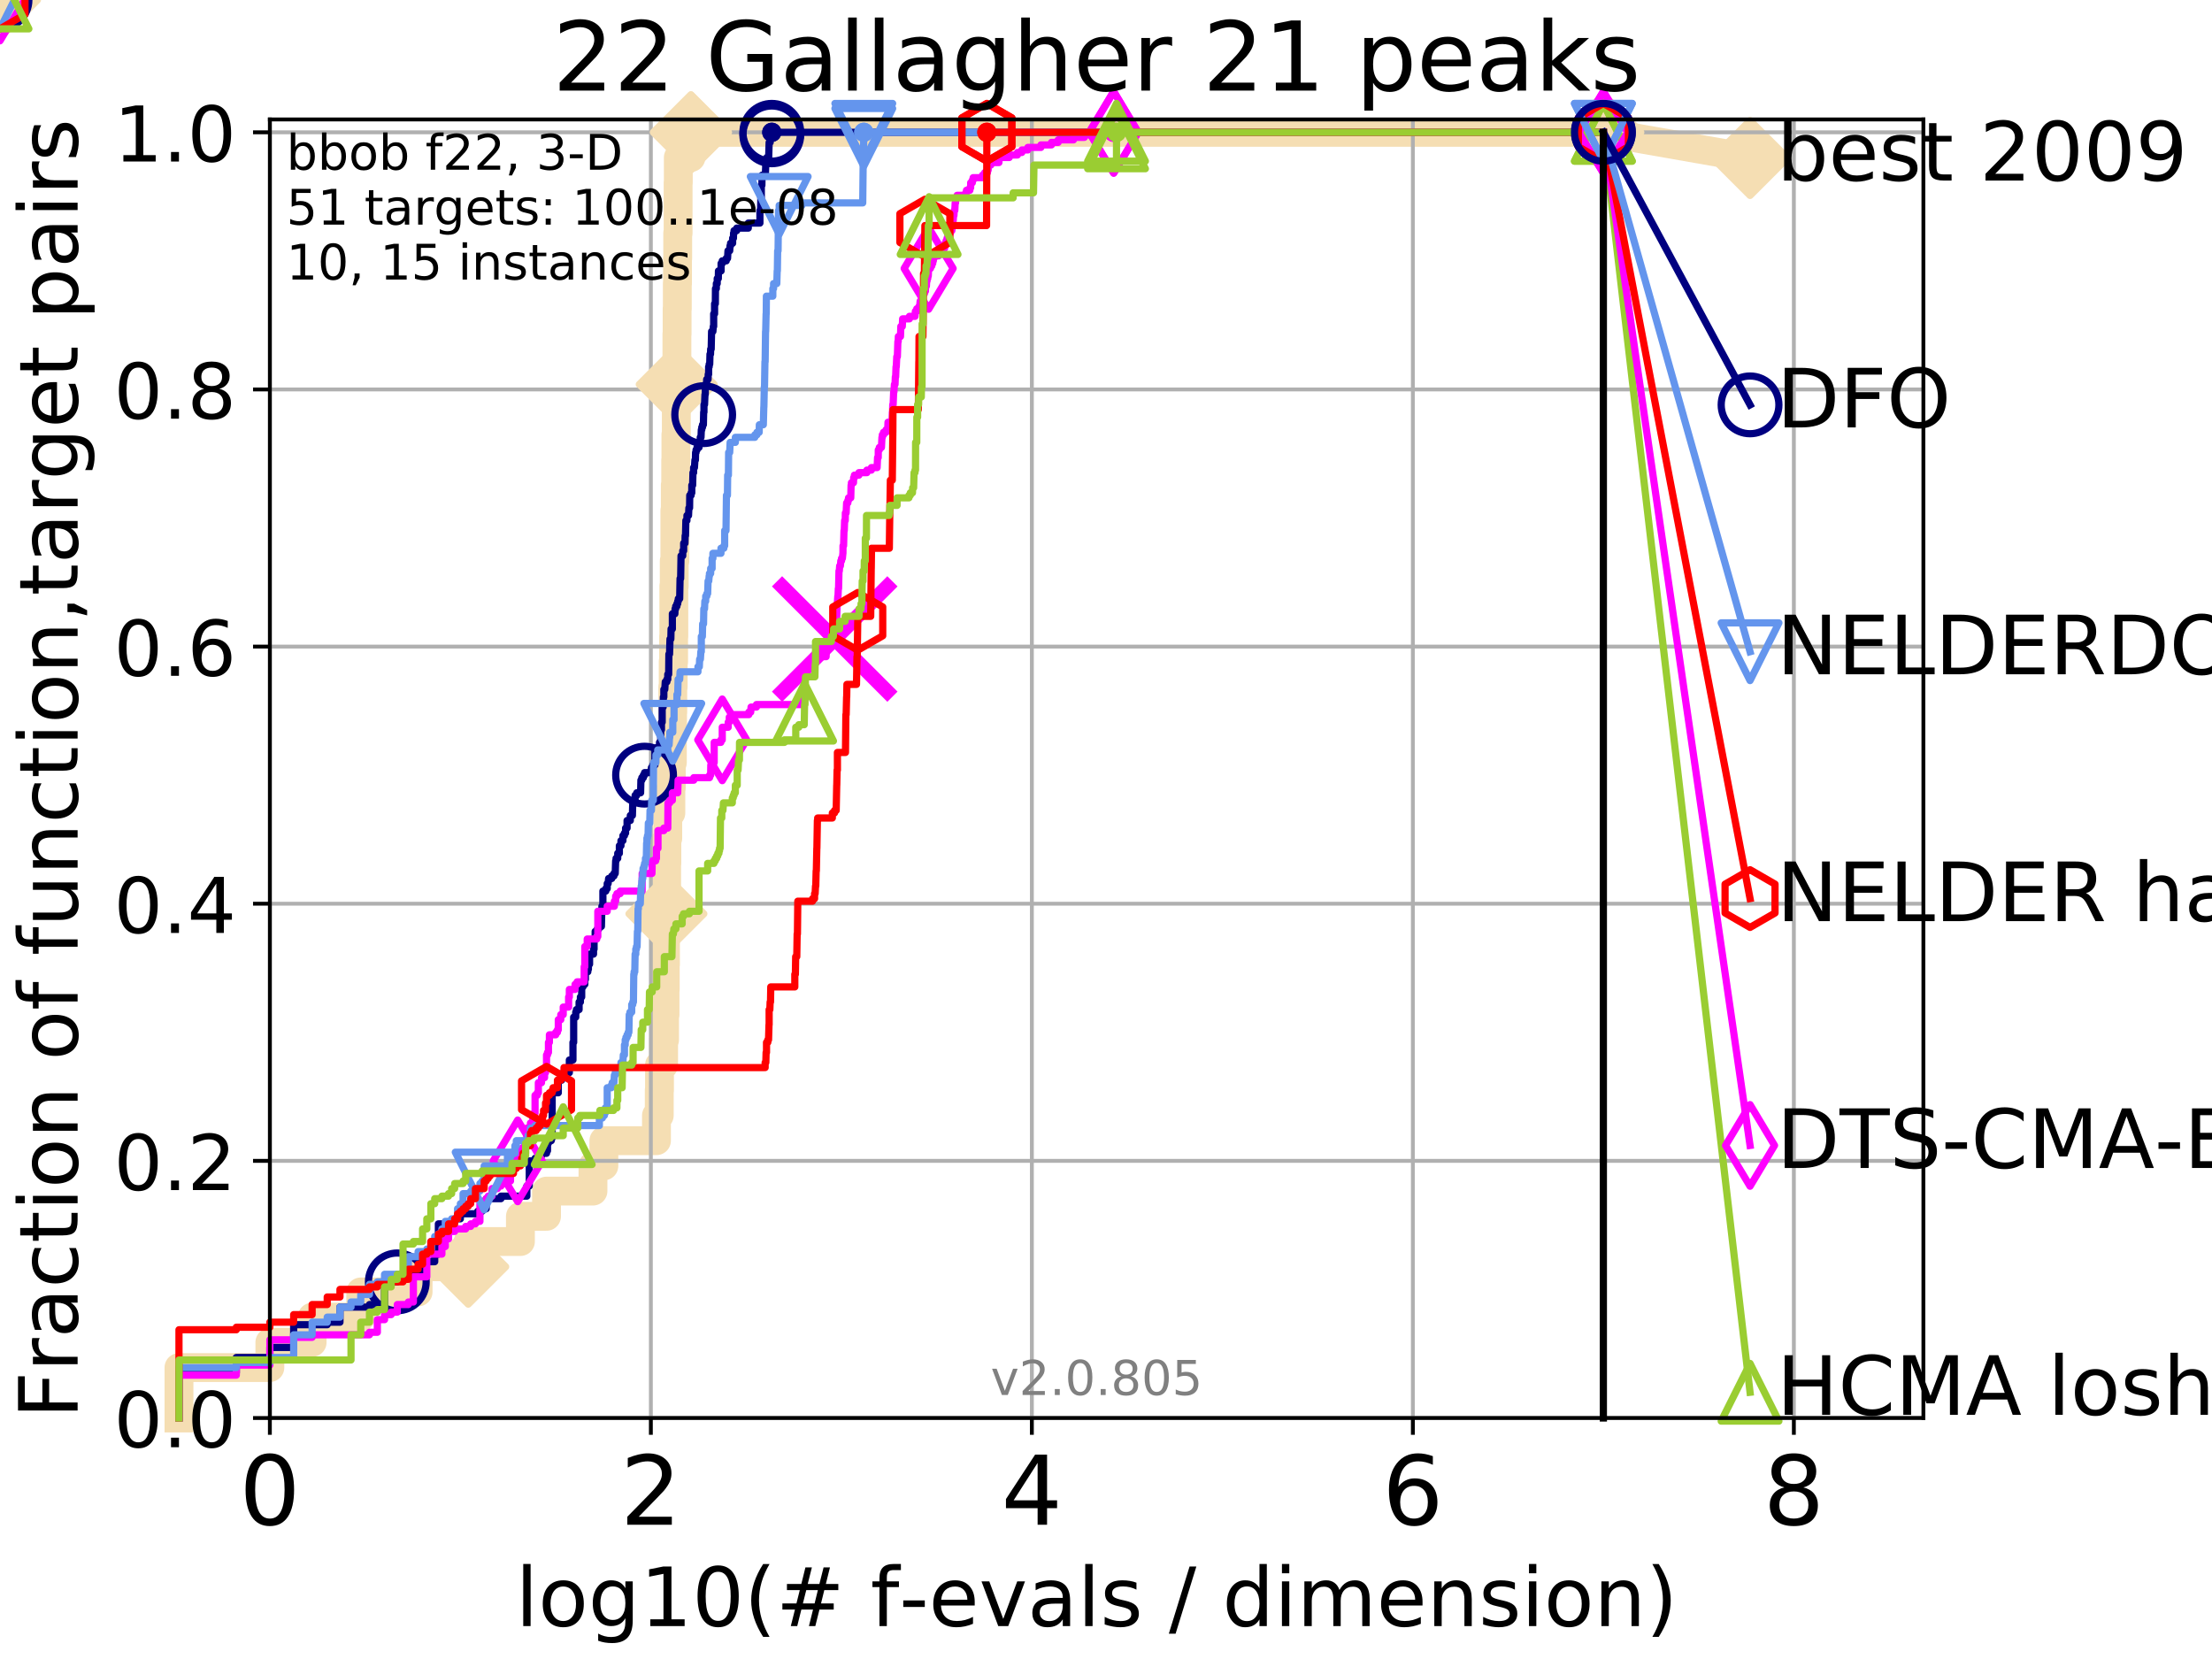 <?xml version="1.0" encoding="utf-8" standalone="no"?>
<!DOCTYPE svg PUBLIC "-//W3C//DTD SVG 1.1//EN"
  "http://www.w3.org/Graphics/SVG/1.1/DTD/svg11.dtd">
<!-- Created with matplotlib (http://matplotlib.org/) -->
<svg height="345pt" version="1.1" viewBox="0 0 460 345" width="460pt" xmlns="http://www.w3.org/2000/svg" xmlns:xlink="http://www.w3.org/1999/xlink">
 <defs>
  <style type="text/css">
*{stroke-linecap:butt;stroke-linejoin:round;}
  </style>
 </defs>
 <g id="figure_1">
  <g id="patch_1">
   <path d="M 0 345.6 
L 460.8 345.6 
L 460.8 0 
L 0 0 
z
" style="fill:#ffffff;"/>
  </g>
  <g id="axes_1">
   <g id="patch_2">
    <path d="M 56.12 294.88 
L 399.984 294.88 
L 399.984 24.84 
L 56.12 24.84 
z
" style="fill:#ffffff;"/>
   </g>
   <g id="line2d_1">
    <path d="M 37.219 294.88 
L 37.219 284.395 
L 56.12 284.395 
L 56.12 279.153 
L 64.909 279.153 
L 64.909 273.91 
L 75.021 273.91 
L 75.021 268.668 
L 86.947 268.668 
L 86.947 263.425 
L 97.375 263.425 
L 97.375 258.183 
L 108.225 258.183 
L 108.225 252.94 
L 113.654 252.94 
L 113.654 247.698 
L 123.311 247.698 
L 123.311 242.455 
L 125.579 242.455 
L 125.579 237.213 
L 136.515 237.213 
L 136.515 231.97 
L 137.095 231.97 
L 137.095 226.728 
L 137.147 226.728 
L 137.147 221.485 
L 138.003 221.485 
L 138.003 216.243 
L 138.199 216.243 
L 138.199 211 
L 138.296 211 
L 138.296 205.758 
L 138.344 205.758 
L 138.344 200.515 
L 138.392 200.515 
L 138.392 195.273 
L 138.44 195.273 
L 138.44 190.03 
L 138.583 190.03 
L 138.583 184.788 
L 138.631 184.788 
L 138.631 179.546 
L 138.678 179.546 
L 138.678 174.303 
L 138.866 174.303 
L 138.866 169.061 
L 139.509 169.061 
L 139.509 163.818 
L 139.599 163.818 
L 139.599 158.576 
L 139.821 158.576 
L 139.821 153.333 
L 139.865 153.333 
L 139.865 148.091 
L 139.909 148.091 
L 139.909 142.848 
L 139.997 142.848 
L 139.997 137.606 
L 140.084 137.606 
L 140.084 132.363 
L 140.128 132.363 
L 140.128 121.878 
L 140.215 121.878 
L 140.215 116.636 
L 140.344 116.636 
L 140.344 106.151 
L 140.429 106.151 
L 140.429 100.908 
L 140.515 100.908 
L 140.515 95.666 
L 140.557 95.666 
L 140.557 90.423 
L 140.642 90.423 
L 140.642 85.181 
L 140.684 85.181 
L 140.684 79.938 
L 140.726 79.938 
L 140.726 74.696 
L 140.768 74.696 
L 140.768 69.453 
L 140.809 69.453 
L 140.809 64.211 
L 140.851 64.211 
L 140.851 58.969 
L 140.893 58.969 
L 140.893 53.726 
L 140.934 53.726 
L 140.934 48.484 
L 141.017 48.484 
L 141.017 37.999 
L 141.058 37.999 
L 141.058 32.756 
L 143.687 32.756 
L 143.687 27.514 
L 333.43 27.514 
" style="fill:none;stroke:#f5deb3;stroke-linecap:square;stroke-width:6;"/>
   </g>
   <g id="line2d_2">
    <path d="M 0 0 
" style="fill:none;stroke:#f5deb3;stroke-linecap:square;stroke-width:6;"/>
    <defs>
     <path d="M -0 7.778 
L 7.778 0 
L 0 -7.778 
L -7.778 -0 
z
" id="m3d7d22a28f" style="stroke:#f5deb3;stroke-linejoin:miter;stroke-width:1.5;"/>
    </defs>
    <g>
     <use style="fill:#f5deb3;stroke:#f5deb3;stroke-linejoin:miter;stroke-width:1.5;" x="0" xlink:href="#m3d7d22a28f" y="0"/>
    </g>
   </g>
   <g id="line2d_3">
    <path d="M 333.43 27.514 
L 363.934 32.861 
" style="fill:none;stroke:#f5deb3;stroke-linecap:square;stroke-width:6;"/>
    <g>
     <use style="fill:#f5deb3;stroke:#f5deb3;stroke-linejoin:miter;stroke-width:1.5;" x="333.43" xlink:href="#m3d7d22a28f" y="27.514"/>
     <use style="fill:#f5deb3;stroke:#f5deb3;stroke-linejoin:miter;stroke-width:1.5;" x="363.934" xlink:href="#m3d7d22a28f" y="32.861"/>
    </g>
   </g>
   <g id="matplotlib.axis_1">
    <g id="xtick_1">
     <g id="line2d_4">
      <path clip-path="url(#p169a7e8bc7)" d="M 56.12 294.88 
L 56.12 24.84 
" style="fill:none;stroke:#b0b0b0;stroke-linecap:square;stroke-width:0.8;"/>
     </g>
     <g id="line2d_5">
      <defs>
       <path d="M 0 0 
L 0 3.5 
" id="m18885fe0d1" style="stroke:#000000;stroke-width:0.8;"/>
      </defs>
      <g>
       <use style="stroke:#000000;stroke-width:0.8;" x="56.12" xlink:href="#m18885fe0d1" y="294.88"/>
      </g>
     </g>
     <g id="text_1">
      <!-- 0 -->
      <defs>
       <path d="M 31.781 66.406 
Q 24.172 66.406 20.328 58.906 
Q 16.5 51.422 16.5 36.375 
Q 16.5 21.391 20.328 13.891 
Q 24.172 6.391 31.781 6.391 
Q 39.453 6.391 43.281 13.891 
Q 47.125 21.391 47.125 36.375 
Q 47.125 51.422 43.281 58.906 
Q 39.453 66.406 31.781 66.406 
z
M 31.781 74.219 
Q 44.047 74.219 50.516 64.516 
Q 56.984 54.828 56.984 36.375 
Q 56.984 17.969 50.516 8.266 
Q 44.047 -1.422 31.781 -1.422 
Q 19.531 -1.422 13.062 8.266 
Q 6.594 17.969 6.594 36.375 
Q 6.594 54.828 13.062 64.516 
Q 19.531 74.219 31.781 74.219 
z
" id="DejaVuSans-30"/>
      </defs>
      <g transform="translate(49.758 317.077)scale(0.2 -0.2)">
       <use xlink:href="#DejaVuSans-30"/>
      </g>
     </g>
    </g>
    <g id="xtick_2">
     <g id="line2d_6">
      <path clip-path="url(#p169a7e8bc7)" d="M 135.351 294.88 
L 135.351 24.84 
" style="fill:none;stroke:#b0b0b0;stroke-linecap:square;stroke-width:0.8;"/>
     </g>
     <g id="line2d_7">
      <g>
       <use style="stroke:#000000;stroke-width:0.8;" x="135.351" xlink:href="#m18885fe0d1" y="294.88"/>
      </g>
     </g>
     <g id="text_2">
      <!-- 2 -->
      <defs>
       <path d="M 19.188 8.297 
L 53.609 8.297 
L 53.609 0 
L 7.328 0 
L 7.328 8.297 
Q 12.938 14.109 22.625 23.891 
Q 32.328 33.688 34.812 36.531 
Q 39.547 41.844 41.422 45.531 
Q 43.312 49.219 43.312 52.781 
Q 43.312 58.594 39.234 62.25 
Q 35.156 65.922 28.609 65.922 
Q 23.969 65.922 18.812 64.312 
Q 13.672 62.703 7.812 59.422 
L 7.812 69.391 
Q 13.766 71.781 18.938 73 
Q 24.125 74.219 28.422 74.219 
Q 39.75 74.219 46.484 68.547 
Q 53.219 62.891 53.219 53.422 
Q 53.219 48.922 51.531 44.891 
Q 49.859 40.875 45.406 35.406 
Q 44.188 33.984 37.641 27.219 
Q 31.109 20.453 19.188 8.297 
z
" id="DejaVuSans-32"/>
      </defs>
      <g transform="translate(128.989 317.077)scale(0.2 -0.2)">
       <use xlink:href="#DejaVuSans-32"/>
      </g>
     </g>
    </g>
    <g id="xtick_3">
     <g id="line2d_8">
      <path clip-path="url(#p169a7e8bc7)" d="M 214.583 294.88 
L 214.583 24.84 
" style="fill:none;stroke:#b0b0b0;stroke-linecap:square;stroke-width:0.8;"/>
     </g>
     <g id="line2d_9">
      <g>
       <use style="stroke:#000000;stroke-width:0.8;" x="214.583" xlink:href="#m18885fe0d1" y="294.88"/>
      </g>
     </g>
     <g id="text_3">
      <!-- 4 -->
      <defs>
       <path d="M 37.797 64.312 
L 12.891 25.391 
L 37.797 25.391 
z
M 35.203 72.906 
L 47.609 72.906 
L 47.609 25.391 
L 58.016 25.391 
L 58.016 17.188 
L 47.609 17.188 
L 47.609 0 
L 37.797 0 
L 37.797 17.188 
L 4.891 17.188 
L 4.891 26.703 
z
" id="DejaVuSans-34"/>
      </defs>
      <g transform="translate(208.22 317.077)scale(0.2 -0.2)">
       <use xlink:href="#DejaVuSans-34"/>
      </g>
     </g>
    </g>
    <g id="xtick_4">
     <g id="line2d_10">
      <path clip-path="url(#p169a7e8bc7)" d="M 293.814 294.88 
L 293.814 24.84 
" style="fill:none;stroke:#b0b0b0;stroke-linecap:square;stroke-width:0.8;"/>
     </g>
     <g id="line2d_11">
      <g>
       <use style="stroke:#000000;stroke-width:0.8;" x="293.814" xlink:href="#m18885fe0d1" y="294.88"/>
      </g>
     </g>
     <g id="text_4">
      <!-- 6 -->
      <defs>
       <path d="M 33.016 40.375 
Q 26.375 40.375 22.484 35.828 
Q 18.609 31.297 18.609 23.391 
Q 18.609 15.531 22.484 10.953 
Q 26.375 6.391 33.016 6.391 
Q 39.656 6.391 43.531 10.953 
Q 47.406 15.531 47.406 23.391 
Q 47.406 31.297 43.531 35.828 
Q 39.656 40.375 33.016 40.375 
z
M 52.594 71.297 
L 52.594 62.312 
Q 48.875 64.062 45.094 64.984 
Q 41.312 65.922 37.594 65.922 
Q 27.828 65.922 22.672 59.328 
Q 17.531 52.734 16.797 39.406 
Q 19.672 43.656 24.016 45.922 
Q 28.375 48.188 33.594 48.188 
Q 44.578 48.188 50.953 41.516 
Q 57.328 34.859 57.328 23.391 
Q 57.328 12.156 50.688 5.359 
Q 44.047 -1.422 33.016 -1.422 
Q 20.359 -1.422 13.672 8.266 
Q 6.984 17.969 6.984 36.375 
Q 6.984 53.656 15.188 63.938 
Q 23.391 74.219 37.203 74.219 
Q 40.922 74.219 44.703 73.484 
Q 48.484 72.75 52.594 71.297 
z
" id="DejaVuSans-36"/>
      </defs>
      <g transform="translate(287.452 317.077)scale(0.2 -0.2)">
       <use xlink:href="#DejaVuSans-36"/>
      </g>
     </g>
    </g>
    <g id="xtick_5">
     <g id="line2d_12">
      <path clip-path="url(#p169a7e8bc7)" d="M 373.045 294.88 
L 373.045 24.84 
" style="fill:none;stroke:#b0b0b0;stroke-linecap:square;stroke-width:0.8;"/>
     </g>
     <g id="line2d_13">
      <g>
       <use style="stroke:#000000;stroke-width:0.8;" x="373.045" xlink:href="#m18885fe0d1" y="294.88"/>
      </g>
     </g>
     <g id="text_5">
      <!-- 8 -->
      <defs>
       <path d="M 31.781 34.625 
Q 24.75 34.625 20.719 30.859 
Q 16.703 27.094 16.703 20.516 
Q 16.703 13.922 20.719 10.156 
Q 24.75 6.391 31.781 6.391 
Q 38.812 6.391 42.859 10.172 
Q 46.922 13.969 46.922 20.516 
Q 46.922 27.094 42.891 30.859 
Q 38.875 34.625 31.781 34.625 
z
M 21.922 38.812 
Q 15.578 40.375 12.031 44.719 
Q 8.5 49.078 8.5 55.328 
Q 8.5 64.062 14.719 69.141 
Q 20.953 74.219 31.781 74.219 
Q 42.672 74.219 48.875 69.141 
Q 55.078 64.062 55.078 55.328 
Q 55.078 49.078 51.531 44.719 
Q 48 40.375 41.703 38.812 
Q 48.828 37.156 52.797 32.312 
Q 56.781 27.484 56.781 20.516 
Q 56.781 9.906 50.312 4.234 
Q 43.844 -1.422 31.781 -1.422 
Q 19.734 -1.422 13.25 4.234 
Q 6.781 9.906 6.781 20.516 
Q 6.781 27.484 10.781 32.312 
Q 14.797 37.156 21.922 38.812 
z
M 18.312 54.391 
Q 18.312 48.734 21.844 45.562 
Q 25.391 42.391 31.781 42.391 
Q 38.141 42.391 41.719 45.562 
Q 45.312 48.734 45.312 54.391 
Q 45.312 60.062 41.719 63.234 
Q 38.141 66.406 31.781 66.406 
Q 25.391 66.406 21.844 63.234 
Q 18.312 60.062 18.312 54.391 
z
" id="DejaVuSans-38"/>
      </defs>
      <g transform="translate(366.683 317.077)scale(0.2 -0.2)">
       <use xlink:href="#DejaVuSans-38"/>
      </g>
     </g>
    </g>
    <g id="text_6">
     <!-- log10(# f-evals / dimension) -->
     <defs>
      <path d="M 9.422 75.984 
L 18.406 75.984 
L 18.406 0 
L 9.422 0 
z
" id="DejaVuSans-6c"/>
      <path d="M 30.609 48.391 
Q 23.391 48.391 19.188 42.75 
Q 14.984 37.109 14.984 27.297 
Q 14.984 17.484 19.156 11.844 
Q 23.344 6.203 30.609 6.203 
Q 37.797 6.203 41.984 11.859 
Q 46.188 17.531 46.188 27.297 
Q 46.188 37.016 41.984 42.703 
Q 37.797 48.391 30.609 48.391 
z
M 30.609 56 
Q 42.328 56 49.016 48.375 
Q 55.719 40.766 55.719 27.297 
Q 55.719 13.875 49.016 6.219 
Q 42.328 -1.422 30.609 -1.422 
Q 18.844 -1.422 12.172 6.219 
Q 5.516 13.875 5.516 27.297 
Q 5.516 40.766 12.172 48.375 
Q 18.844 56 30.609 56 
z
" id="DejaVuSans-6f"/>
      <path d="M 45.406 27.984 
Q 45.406 37.75 41.375 43.109 
Q 37.359 48.484 30.078 48.484 
Q 22.859 48.484 18.828 43.109 
Q 14.797 37.75 14.797 27.984 
Q 14.797 18.266 18.828 12.891 
Q 22.859 7.516 30.078 7.516 
Q 37.359 7.516 41.375 12.891 
Q 45.406 18.266 45.406 27.984 
z
M 54.391 6.781 
Q 54.391 -7.172 48.188 -13.984 
Q 42 -20.797 29.203 -20.797 
Q 24.469 -20.797 20.266 -20.094 
Q 16.062 -19.391 12.109 -17.922 
L 12.109 -9.188 
Q 16.062 -11.328 19.922 -12.344 
Q 23.781 -13.375 27.781 -13.375 
Q 36.625 -13.375 41.016 -8.766 
Q 45.406 -4.156 45.406 5.172 
L 45.406 9.625 
Q 42.625 4.781 38.281 2.391 
Q 33.938 0 27.875 0 
Q 17.828 0 11.672 7.656 
Q 5.516 15.328 5.516 27.984 
Q 5.516 40.672 11.672 48.328 
Q 17.828 56 27.875 56 
Q 33.938 56 38.281 53.609 
Q 42.625 51.219 45.406 46.391 
L 45.406 54.688 
L 54.391 54.688 
z
" id="DejaVuSans-67"/>
      <path d="M 12.406 8.297 
L 28.516 8.297 
L 28.516 63.922 
L 10.984 60.406 
L 10.984 69.391 
L 28.422 72.906 
L 38.281 72.906 
L 38.281 8.297 
L 54.391 8.297 
L 54.391 0 
L 12.406 0 
z
" id="DejaVuSans-31"/>
      <path d="M 31 75.875 
Q 24.469 64.656 21.281 53.656 
Q 18.109 42.672 18.109 31.391 
Q 18.109 20.125 21.312 9.062 
Q 24.516 -2 31 -13.188 
L 23.188 -13.188 
Q 15.875 -1.703 12.234 9.375 
Q 8.594 20.453 8.594 31.391 
Q 8.594 42.281 12.203 53.312 
Q 15.828 64.359 23.188 75.875 
z
" id="DejaVuSans-28"/>
      <path d="M 51.125 44 
L 36.922 44 
L 32.812 27.688 
L 47.125 27.688 
z
M 43.797 71.781 
L 38.719 51.516 
L 52.984 51.516 
L 58.109 71.781 
L 65.922 71.781 
L 60.891 51.516 
L 76.125 51.516 
L 76.125 44 
L 58.984 44 
L 54.984 27.688 
L 70.516 27.688 
L 70.516 20.219 
L 53.078 20.219 
L 48 0 
L 40.188 0 
L 45.219 20.219 
L 30.906 20.219 
L 25.875 0 
L 18.016 0 
L 23.094 20.219 
L 7.719 20.219 
L 7.719 27.688 
L 24.906 27.688 
L 29 44 
L 13.281 44 
L 13.281 51.516 
L 30.906 51.516 
L 35.891 71.781 
z
" id="DejaVuSans-23"/>
      <path id="DejaVuSans-20"/>
      <path d="M 37.109 75.984 
L 37.109 68.5 
L 28.516 68.5 
Q 23.688 68.5 21.797 66.547 
Q 19.922 64.594 19.922 59.516 
L 19.922 54.688 
L 34.719 54.688 
L 34.719 47.703 
L 19.922 47.703 
L 19.922 0 
L 10.891 0 
L 10.891 47.703 
L 2.297 47.703 
L 2.297 54.688 
L 10.891 54.688 
L 10.891 58.5 
Q 10.891 67.625 15.141 71.797 
Q 19.391 75.984 28.609 75.984 
z
" id="DejaVuSans-66"/>
      <path d="M 4.891 31.391 
L 31.203 31.391 
L 31.203 23.391 
L 4.891 23.391 
z
" id="DejaVuSans-2d"/>
      <path d="M 56.203 29.594 
L 56.203 25.203 
L 14.891 25.203 
Q 15.484 15.922 20.484 11.062 
Q 25.484 6.203 34.422 6.203 
Q 39.594 6.203 44.453 7.469 
Q 49.312 8.734 54.109 11.281 
L 54.109 2.781 
Q 49.266 0.734 44.188 -0.344 
Q 39.109 -1.422 33.891 -1.422 
Q 20.797 -1.422 13.156 6.188 
Q 5.516 13.812 5.516 26.812 
Q 5.516 40.234 12.766 48.109 
Q 20.016 56 32.328 56 
Q 43.359 56 49.781 48.891 
Q 56.203 41.797 56.203 29.594 
z
M 47.219 32.234 
Q 47.125 39.594 43.094 43.984 
Q 39.062 48.391 32.422 48.391 
Q 24.906 48.391 20.391 44.141 
Q 15.875 39.891 15.188 32.172 
z
" id="DejaVuSans-65"/>
      <path d="M 2.984 54.688 
L 12.5 54.688 
L 29.594 8.797 
L 46.688 54.688 
L 56.203 54.688 
L 35.688 0 
L 23.484 0 
z
" id="DejaVuSans-76"/>
      <path d="M 34.281 27.484 
Q 23.391 27.484 19.188 25 
Q 14.984 22.516 14.984 16.5 
Q 14.984 11.719 18.141 8.906 
Q 21.297 6.109 26.703 6.109 
Q 34.188 6.109 38.703 11.406 
Q 43.219 16.703 43.219 25.484 
L 43.219 27.484 
z
M 52.203 31.203 
L 52.203 0 
L 43.219 0 
L 43.219 8.297 
Q 40.141 3.328 35.547 0.953 
Q 30.953 -1.422 24.312 -1.422 
Q 15.922 -1.422 10.953 3.297 
Q 6 8.016 6 15.922 
Q 6 25.141 12.172 29.828 
Q 18.359 34.516 30.609 34.516 
L 43.219 34.516 
L 43.219 35.406 
Q 43.219 41.609 39.141 45 
Q 35.062 48.391 27.688 48.391 
Q 23 48.391 18.547 47.266 
Q 14.109 46.141 10.016 43.891 
L 10.016 52.203 
Q 14.938 54.109 19.578 55.047 
Q 24.219 56 28.609 56 
Q 40.484 56 46.344 49.844 
Q 52.203 43.703 52.203 31.203 
z
" id="DejaVuSans-61"/>
      <path d="M 44.281 53.078 
L 44.281 44.578 
Q 40.484 46.531 36.375 47.5 
Q 32.281 48.484 27.875 48.484 
Q 21.188 48.484 17.844 46.438 
Q 14.5 44.391 14.5 40.281 
Q 14.5 37.156 16.891 35.375 
Q 19.281 33.594 26.516 31.984 
L 29.594 31.297 
Q 39.156 29.25 43.188 25.516 
Q 47.219 21.781 47.219 15.094 
Q 47.219 7.469 41.188 3.016 
Q 35.156 -1.422 24.609 -1.422 
Q 20.219 -1.422 15.453 -0.562 
Q 10.688 0.297 5.422 2 
L 5.422 11.281 
Q 10.406 8.688 15.234 7.391 
Q 20.062 6.109 24.812 6.109 
Q 31.156 6.109 34.562 8.281 
Q 37.984 10.453 37.984 14.406 
Q 37.984 18.062 35.516 20.016 
Q 33.062 21.969 24.703 23.781 
L 21.578 24.516 
Q 13.234 26.266 9.516 29.906 
Q 5.812 33.547 5.812 39.891 
Q 5.812 47.609 11.281 51.797 
Q 16.75 56 26.812 56 
Q 31.781 56 36.172 55.266 
Q 40.578 54.547 44.281 53.078 
z
" id="DejaVuSans-73"/>
      <path d="M 25.391 72.906 
L 33.688 72.906 
L 8.297 -9.281 
L 0 -9.281 
z
" id="DejaVuSans-2f"/>
      <path d="M 45.406 46.391 
L 45.406 75.984 
L 54.391 75.984 
L 54.391 0 
L 45.406 0 
L 45.406 8.203 
Q 42.578 3.328 38.25 0.953 
Q 33.938 -1.422 27.875 -1.422 
Q 17.969 -1.422 11.734 6.484 
Q 5.516 14.406 5.516 27.297 
Q 5.516 40.188 11.734 48.094 
Q 17.969 56 27.875 56 
Q 33.938 56 38.25 53.625 
Q 42.578 51.266 45.406 46.391 
z
M 14.797 27.297 
Q 14.797 17.391 18.875 11.75 
Q 22.953 6.109 30.078 6.109 
Q 37.203 6.109 41.297 11.75 
Q 45.406 17.391 45.406 27.297 
Q 45.406 37.203 41.297 42.844 
Q 37.203 48.484 30.078 48.484 
Q 22.953 48.484 18.875 42.844 
Q 14.797 37.203 14.797 27.297 
z
" id="DejaVuSans-64"/>
      <path d="M 9.422 54.688 
L 18.406 54.688 
L 18.406 0 
L 9.422 0 
z
M 9.422 75.984 
L 18.406 75.984 
L 18.406 64.594 
L 9.422 64.594 
z
" id="DejaVuSans-69"/>
      <path d="M 52 44.188 
Q 55.375 50.25 60.062 53.125 
Q 64.75 56 71.094 56 
Q 79.641 56 84.281 50.016 
Q 88.922 44.047 88.922 33.016 
L 88.922 0 
L 79.891 0 
L 79.891 32.719 
Q 79.891 40.578 77.094 44.375 
Q 74.312 48.188 68.609 48.188 
Q 61.625 48.188 57.562 43.547 
Q 53.516 38.922 53.516 30.906 
L 53.516 0 
L 44.484 0 
L 44.484 32.719 
Q 44.484 40.625 41.703 44.406 
Q 38.922 48.188 33.109 48.188 
Q 26.219 48.188 22.156 43.531 
Q 18.109 38.875 18.109 30.906 
L 18.109 0 
L 9.078 0 
L 9.078 54.688 
L 18.109 54.688 
L 18.109 46.188 
Q 21.188 51.219 25.484 53.609 
Q 29.781 56 35.688 56 
Q 41.656 56 45.828 52.969 
Q 50 49.953 52 44.188 
z
" id="DejaVuSans-6d"/>
      <path d="M 54.891 33.016 
L 54.891 0 
L 45.906 0 
L 45.906 32.719 
Q 45.906 40.484 42.875 44.328 
Q 39.844 48.188 33.797 48.188 
Q 26.516 48.188 22.312 43.547 
Q 18.109 38.922 18.109 30.906 
L 18.109 0 
L 9.078 0 
L 9.078 54.688 
L 18.109 54.688 
L 18.109 46.188 
Q 21.344 51.125 25.703 53.562 
Q 30.078 56 35.797 56 
Q 45.219 56 50.047 50.172 
Q 54.891 44.344 54.891 33.016 
z
" id="DejaVuSans-6e"/>
      <path d="M 8.016 75.875 
L 15.828 75.875 
Q 23.141 64.359 26.781 53.312 
Q 30.422 42.281 30.422 31.391 
Q 30.422 20.453 26.781 9.375 
Q 23.141 -1.703 15.828 -13.188 
L 8.016 -13.188 
Q 14.5 -2 17.703 9.062 
Q 20.906 20.125 20.906 31.391 
Q 20.906 42.672 17.703 53.656 
Q 14.5 64.656 8.016 75.875 
z
" id="DejaVuSans-29"/>
     </defs>
     <g transform="translate(107.211 338.154)scale(0.17 -0.17)">
      <use xlink:href="#DejaVuSans-6c"/>
      <use x="27.783" xlink:href="#DejaVuSans-6f"/>
      <use x="88.965" xlink:href="#DejaVuSans-67"/>
      <use x="152.441" xlink:href="#DejaVuSans-31"/>
      <use x="216.064" xlink:href="#DejaVuSans-30"/>
      <use x="279.688" xlink:href="#DejaVuSans-28"/>
      <use x="318.701" xlink:href="#DejaVuSans-23"/>
      <use x="402.49" xlink:href="#DejaVuSans-20"/>
      <use x="434.277" xlink:href="#DejaVuSans-66"/>
      <use x="469.404" xlink:href="#DejaVuSans-2d"/>
      <use x="505.488" xlink:href="#DejaVuSans-65"/>
      <use x="567.012" xlink:href="#DejaVuSans-76"/>
      <use x="626.191" xlink:href="#DejaVuSans-61"/>
      <use x="687.471" xlink:href="#DejaVuSans-6c"/>
      <use x="715.254" xlink:href="#DejaVuSans-73"/>
      <use x="767.354" xlink:href="#DejaVuSans-20"/>
      <use x="799.141" xlink:href="#DejaVuSans-2f"/>
      <use x="832.832" xlink:href="#DejaVuSans-20"/>
      <use x="864.619" xlink:href="#DejaVuSans-64"/>
      <use x="928.096" xlink:href="#DejaVuSans-69"/>
      <use x="955.879" xlink:href="#DejaVuSans-6d"/>
      <use x="1053.291" xlink:href="#DejaVuSans-65"/>
      <use x="1114.814" xlink:href="#DejaVuSans-6e"/>
      <use x="1178.193" xlink:href="#DejaVuSans-73"/>
      <use x="1230.293" xlink:href="#DejaVuSans-69"/>
      <use x="1258.076" xlink:href="#DejaVuSans-6f"/>
      <use x="1319.258" xlink:href="#DejaVuSans-6e"/>
      <use x="1382.637" xlink:href="#DejaVuSans-29"/>
     </g>
    </g>
   </g>
   <g id="matplotlib.axis_2">
    <g id="ytick_1">
     <g id="line2d_14">
      <path clip-path="url(#p169a7e8bc7)" d="M 56.12 294.88 
L 399.984 294.88 
" style="fill:none;stroke:#b0b0b0;stroke-linecap:square;stroke-width:0.8;"/>
     </g>
     <g id="line2d_15">
      <defs>
       <path d="M 0 0 
L -3.5 0 
" id="me8e16d5298" style="stroke:#000000;stroke-width:0.8;"/>
      </defs>
      <g>
       <use style="stroke:#000000;stroke-width:0.8;" x="56.12" xlink:href="#me8e16d5298" y="294.88"/>
      </g>
     </g>
     <g id="text_7">
      <!-- 0.0 -->
      <defs>
       <path d="M 10.688 12.406 
L 21 12.406 
L 21 0 
L 10.688 0 
z
" id="DejaVuSans-2e"/>
      </defs>
      <g transform="translate(23.675 300.959)scale(0.16 -0.16)">
       <use xlink:href="#DejaVuSans-30"/>
       <use x="63.623" xlink:href="#DejaVuSans-2e"/>
       <use x="95.41" xlink:href="#DejaVuSans-30"/>
      </g>
     </g>
    </g>
    <g id="ytick_2">
     <g id="line2d_16">
      <path clip-path="url(#p169a7e8bc7)" d="M 56.12 241.407 
L 399.984 241.407 
" style="fill:none;stroke:#b0b0b0;stroke-linecap:square;stroke-width:0.8;"/>
     </g>
     <g id="line2d_17">
      <g>
       <use style="stroke:#000000;stroke-width:0.8;" x="56.12" xlink:href="#me8e16d5298" y="241.407"/>
      </g>
     </g>
     <g id="text_8">
      <!-- 0.2 -->
      <g transform="translate(23.675 247.485)scale(0.16 -0.16)">
       <use xlink:href="#DejaVuSans-30"/>
       <use x="63.623" xlink:href="#DejaVuSans-2e"/>
       <use x="95.41" xlink:href="#DejaVuSans-32"/>
      </g>
     </g>
    </g>
    <g id="ytick_3">
     <g id="line2d_18">
      <path clip-path="url(#p169a7e8bc7)" d="M 56.12 187.933 
L 399.984 187.933 
" style="fill:none;stroke:#b0b0b0;stroke-linecap:square;stroke-width:0.8;"/>
     </g>
     <g id="line2d_19">
      <g>
       <use style="stroke:#000000;stroke-width:0.8;" x="56.12" xlink:href="#me8e16d5298" y="187.933"/>
      </g>
     </g>
     <g id="text_9">
      <!-- 0.4 -->
      <g transform="translate(23.675 194.012)scale(0.16 -0.16)">
       <use xlink:href="#DejaVuSans-30"/>
       <use x="63.623" xlink:href="#DejaVuSans-2e"/>
       <use x="95.41" xlink:href="#DejaVuSans-34"/>
      </g>
     </g>
    </g>
    <g id="ytick_4">
     <g id="line2d_20">
      <path clip-path="url(#p169a7e8bc7)" d="M 56.12 134.46 
L 399.984 134.46 
" style="fill:none;stroke:#b0b0b0;stroke-linecap:square;stroke-width:0.8;"/>
     </g>
     <g id="line2d_21">
      <g>
       <use style="stroke:#000000;stroke-width:0.8;" x="56.12" xlink:href="#me8e16d5298" y="134.46"/>
      </g>
     </g>
     <g id="text_10">
      <!-- 0.6 -->
      <g transform="translate(23.675 140.539)scale(0.16 -0.16)">
       <use xlink:href="#DejaVuSans-30"/>
       <use x="63.623" xlink:href="#DejaVuSans-2e"/>
       <use x="95.41" xlink:href="#DejaVuSans-36"/>
      </g>
     </g>
    </g>
    <g id="ytick_5">
     <g id="line2d_22">
      <path clip-path="url(#p169a7e8bc7)" d="M 56.12 80.987 
L 399.984 80.987 
" style="fill:none;stroke:#b0b0b0;stroke-linecap:square;stroke-width:0.8;"/>
     </g>
     <g id="line2d_23">
      <g>
       <use style="stroke:#000000;stroke-width:0.8;" x="56.12" xlink:href="#me8e16d5298" y="80.987"/>
      </g>
     </g>
     <g id="text_11">
      <!-- 0.8 -->
      <g transform="translate(23.675 87.066)scale(0.16 -0.16)">
       <use xlink:href="#DejaVuSans-30"/>
       <use x="63.623" xlink:href="#DejaVuSans-2e"/>
       <use x="95.41" xlink:href="#DejaVuSans-38"/>
      </g>
     </g>
    </g>
    <g id="ytick_6">
     <g id="line2d_24">
      <path clip-path="url(#p169a7e8bc7)" d="M 56.12 27.514 
L 399.984 27.514 
" style="fill:none;stroke:#b0b0b0;stroke-linecap:square;stroke-width:0.8;"/>
     </g>
     <g id="line2d_25">
      <g>
       <use style="stroke:#000000;stroke-width:0.8;" x="56.12" xlink:href="#me8e16d5298" y="27.514"/>
      </g>
     </g>
     <g id="text_12">
      <!-- 1.0 -->
      <g transform="translate(23.675 33.592)scale(0.16 -0.16)">
       <use xlink:href="#DejaVuSans-31"/>
       <use x="63.623" xlink:href="#DejaVuSans-2e"/>
       <use x="95.41" xlink:href="#DejaVuSans-30"/>
      </g>
     </g>
    </g>
    <g id="text_13">
     <!-- Fraction of function,target pairs -->
     <defs>
      <path d="M 9.812 72.906 
L 51.703 72.906 
L 51.703 64.594 
L 19.672 64.594 
L 19.672 43.109 
L 48.578 43.109 
L 48.578 34.812 
L 19.672 34.812 
L 19.672 0 
L 9.812 0 
z
" id="DejaVuSans-46"/>
      <path d="M 41.109 46.297 
Q 39.594 47.172 37.812 47.578 
Q 36.031 48 33.891 48 
Q 26.266 48 22.188 43.047 
Q 18.109 38.094 18.109 28.812 
L 18.109 0 
L 9.078 0 
L 9.078 54.688 
L 18.109 54.688 
L 18.109 46.188 
Q 20.953 51.172 25.484 53.578 
Q 30.031 56 36.531 56 
Q 37.453 56 38.578 55.875 
Q 39.703 55.766 41.062 55.516 
z
" id="DejaVuSans-72"/>
      <path d="M 48.781 52.594 
L 48.781 44.188 
Q 44.969 46.297 41.141 47.344 
Q 37.312 48.391 33.406 48.391 
Q 24.656 48.391 19.812 42.844 
Q 14.984 37.312 14.984 27.297 
Q 14.984 17.281 19.812 11.734 
Q 24.656 6.203 33.406 6.203 
Q 37.312 6.203 41.141 7.25 
Q 44.969 8.297 48.781 10.406 
L 48.781 2.094 
Q 45.016 0.344 40.984 -0.531 
Q 36.969 -1.422 32.422 -1.422 
Q 20.062 -1.422 12.781 6.344 
Q 5.516 14.109 5.516 27.297 
Q 5.516 40.672 12.859 48.328 
Q 20.219 56 33.016 56 
Q 37.156 56 41.109 55.141 
Q 45.062 54.297 48.781 52.594 
z
" id="DejaVuSans-63"/>
      <path d="M 18.312 70.219 
L 18.312 54.688 
L 36.812 54.688 
L 36.812 47.703 
L 18.312 47.703 
L 18.312 18.016 
Q 18.312 11.328 20.141 9.422 
Q 21.969 7.516 27.594 7.516 
L 36.812 7.516 
L 36.812 0 
L 27.594 0 
Q 17.188 0 13.234 3.875 
Q 9.281 7.766 9.281 18.016 
L 9.281 47.703 
L 2.688 47.703 
L 2.688 54.688 
L 9.281 54.688 
L 9.281 70.219 
z
" id="DejaVuSans-74"/>
      <path d="M 8.5 21.578 
L 8.5 54.688 
L 17.484 54.688 
L 17.484 21.922 
Q 17.484 14.156 20.5 10.266 
Q 23.531 6.391 29.594 6.391 
Q 36.859 6.391 41.078 11.031 
Q 45.312 15.672 45.312 23.688 
L 45.312 54.688 
L 54.297 54.688 
L 54.297 0 
L 45.312 0 
L 45.312 8.406 
Q 42.047 3.422 37.719 1 
Q 33.406 -1.422 27.688 -1.422 
Q 18.266 -1.422 13.375 4.438 
Q 8.5 10.297 8.5 21.578 
z
M 31.109 56 
z
" id="DejaVuSans-75"/>
      <path d="M 11.719 12.406 
L 22.016 12.406 
L 22.016 4 
L 14.016 -11.625 
L 7.719 -11.625 
L 11.719 4 
z
" id="DejaVuSans-2c"/>
      <path d="M 18.109 8.203 
L 18.109 -20.797 
L 9.078 -20.797 
L 9.078 54.688 
L 18.109 54.688 
L 18.109 46.391 
Q 20.953 51.266 25.266 53.625 
Q 29.594 56 35.594 56 
Q 45.562 56 51.781 48.094 
Q 58.016 40.188 58.016 27.297 
Q 58.016 14.406 51.781 6.484 
Q 45.562 -1.422 35.594 -1.422 
Q 29.594 -1.422 25.266 0.953 
Q 20.953 3.328 18.109 8.203 
z
M 48.688 27.297 
Q 48.688 37.203 44.609 42.844 
Q 40.531 48.484 33.406 48.484 
Q 26.266 48.484 22.188 42.844 
Q 18.109 37.203 18.109 27.297 
Q 18.109 17.391 22.188 11.75 
Q 26.266 6.109 33.406 6.109 
Q 40.531 6.109 44.609 11.75 
Q 48.688 17.391 48.688 27.297 
z
" id="DejaVuSans-70"/>
     </defs>
     <g transform="translate(16.14 294.999)rotate(-90)scale(0.17 -0.17)">
      <use xlink:href="#DejaVuSans-46"/>
      <use x="57.41" xlink:href="#DejaVuSans-72"/>
      <use x="98.523" xlink:href="#DejaVuSans-61"/>
      <use x="159.803" xlink:href="#DejaVuSans-63"/>
      <use x="214.783" xlink:href="#DejaVuSans-74"/>
      <use x="253.992" xlink:href="#DejaVuSans-69"/>
      <use x="281.775" xlink:href="#DejaVuSans-6f"/>
      <use x="342.957" xlink:href="#DejaVuSans-6e"/>
      <use x="406.336" xlink:href="#DejaVuSans-20"/>
      <use x="438.123" xlink:href="#DejaVuSans-6f"/>
      <use x="499.305" xlink:href="#DejaVuSans-66"/>
      <use x="534.51" xlink:href="#DejaVuSans-20"/>
      <use x="566.297" xlink:href="#DejaVuSans-66"/>
      <use x="601.502" xlink:href="#DejaVuSans-75"/>
      <use x="664.881" xlink:href="#DejaVuSans-6e"/>
      <use x="728.26" xlink:href="#DejaVuSans-63"/>
      <use x="783.24" xlink:href="#DejaVuSans-74"/>
      <use x="822.449" xlink:href="#DejaVuSans-69"/>
      <use x="850.232" xlink:href="#DejaVuSans-6f"/>
      <use x="911.414" xlink:href="#DejaVuSans-6e"/>
      <use x="974.793" xlink:href="#DejaVuSans-2c"/>
      <use x="1006.58" xlink:href="#DejaVuSans-74"/>
      <use x="1045.789" xlink:href="#DejaVuSans-61"/>
      <use x="1107.068" xlink:href="#DejaVuSans-72"/>
      <use x="1148.166" xlink:href="#DejaVuSans-67"/>
      <use x="1211.643" xlink:href="#DejaVuSans-65"/>
      <use x="1273.166" xlink:href="#DejaVuSans-74"/>
      <use x="1312.375" xlink:href="#DejaVuSans-20"/>
      <use x="1344.162" xlink:href="#DejaVuSans-70"/>
      <use x="1407.639" xlink:href="#DejaVuSans-61"/>
      <use x="1468.918" xlink:href="#DejaVuSans-69"/>
      <use x="1496.701" xlink:href="#DejaVuSans-72"/>
      <use x="1537.814" xlink:href="#DejaVuSans-73"/>
     </g>
    </g>
   </g>
   <g id="line2d_26">
    <defs>
     <path d="M 0 1.5 
C 0.398 1.5 0.779 1.342 1.061 1.061 
C 1.342 0.779 1.5 0.398 1.5 0 
C 1.5 -0.398 1.342 -0.779 1.061 -1.061 
C 0.779 -1.342 0.398 -1.5 0 -1.5 
C -0.398 -1.5 -0.779 -1.342 -1.061 -1.061 
C -1.342 -0.779 -1.5 -0.398 -1.5 0 
C -1.5 0.398 -1.342 0.779 -1.061 1.061 
C -0.779 1.342 -0.398 1.5 0 1.5 
z
" id="m23f8df17a7" style="stroke:#f5deb3;"/>
    </defs>
    <g>
     <use style="fill:#f5deb3;stroke:#f5deb3;" x="143.687" xlink:href="#m23f8df17a7" y="27.514"/>
     <use style="fill:#f5deb3;stroke:#f5deb3;" x="143.687" xlink:href="#m23f8df17a7" y="27.514"/>
    </g>
   </g>
   <g id="line2d_27">
    <g>
     <use style="fill:#f5deb3;stroke:#f5deb3;stroke-linejoin:miter;stroke-width:1.5;" x="97.375" xlink:href="#m3d7d22a28f" y="263.425"/>
     <use style="fill:#f5deb3;stroke:#f5deb3;stroke-linejoin:miter;stroke-width:1.5;" x="138.583" xlink:href="#m3d7d22a28f" y="190.03"/>
     <use style="fill:#f5deb3;stroke:#f5deb3;stroke-linejoin:miter;stroke-width:1.5;" x="140.726" xlink:href="#m3d7d22a28f" y="79.938"/>
     <use style="fill:#f5deb3;stroke:#f5deb3;stroke-linejoin:miter;stroke-width:1.5;" x="143.687" xlink:href="#m3d7d22a28f" y="27.514"/>
     <use style="fill:#f5deb3;stroke:#f5deb3;stroke-linejoin:miter;stroke-width:1.5;" x="143.687" xlink:href="#m3d7d22a28f" y="27.514"/>
     <use style="fill:#f5deb3;stroke:#f5deb3;stroke-linejoin:miter;stroke-width:1.5;" x="333.43" xlink:href="#m3d7d22a28f" y="27.514"/>
    </g>
   </g>
   <g id="line2d_28">
    <defs>
     <path d="M 0 1.5 
C 0.398 1.5 0.779 1.342 1.061 1.061 
C 1.342 0.779 1.5 0.398 1.5 0 
C 1.5 -0.398 1.342 -0.779 1.061 -1.061 
C 0.779 -1.342 0.398 -1.5 0 -1.5 
C -0.398 -1.5 -0.779 -1.342 -1.061 -1.061 
C -1.342 -0.779 -1.5 -0.398 -1.5 0 
C -1.5 0.398 -1.342 0.779 -1.061 1.061 
C -0.779 1.342 -0.398 1.5 0 1.5 
z
" id="m330ea5d15f" style="stroke:#000080;"/>
    </defs>
    <g>
     <use style="fill:#000080;stroke:#000080;" x="160.5" xlink:href="#m330ea5d15f" y="27.514"/>
     <use style="fill:#000080;stroke:#000080;" x="160.5" xlink:href="#m330ea5d15f" y="27.514"/>
    </g>
   </g>
   <g id="line2d_29">
    <path d="M 37.219 294.88 
L 37.219 285.444 
L 49.144 285.444 
L 49.144 282.298 
L 56.12 282.298 
L 56.12 280.201 
L 61.07 280.201 
L 61.07 275.483 
L 68.046 275.483 
L 68.046 274.959 
L 70.698 274.959 
L 70.698 271.813 
L 76.834 271.813 
L 76.834 271.289 
L 79.971 271.289 
L 79.971 266.571 
L 82.623 266.571 
L 82.623 264.998 
L 85.964 264.998 
L 85.964 264.474 
L 86.947 264.474 
L 86.947 263.949 
L 87.877 263.949 
L 87.877 262.377 
L 90.399 262.377 
L 90.399 260.804 
L 91.164 260.804 
L 91.164 254.513 
L 93.923 254.513 
L 93.923 253.989 
L 94.549 253.989 
L 94.549 253.464 
L 95.736 253.464 
L 95.736 252.416 
L 99.344 252.416 
L 99.344 251.892 
L 100.25 251.892 
L 100.25 251.367 
L 101.11 251.367 
L 101.11 249.27 
L 104.177 249.27 
L 104.177 248.746 
L 109.56 248.746 
L 109.56 246.649 
L 110.066 246.649 
L 110.066 241.407 
L 111.269 241.407 
L 111.269 240.882 
L 112.394 240.882 
L 112.394 240.358 
L 112.611 240.358 
L 112.611 239.834 
L 113.654 239.834 
L 113.654 239.31 
L 113.855 239.31 
L 113.855 237.737 
L 114.054 237.737 
L 114.054 237.213 
L 114.637 237.213 
L 114.637 236.689 
L 114.827 236.689 
L 114.827 227.252 
L 116.102 227.252 
L 116.102 224.631 
L 116.791 224.631 
L 116.791 223.582 
L 117.125 223.582 
L 117.125 223.058 
L 118.4 223.058 
L 118.4 220.437 
L 119.151 220.437 
L 119.151 216.767 
L 119.298 216.767 
L 119.298 211.525 
L 119.729 211.525 
L 119.729 210.476 
L 119.871 210.476 
L 119.871 209.952 
L 120.426 209.952 
L 120.426 208.379 
L 120.697 208.379 
L 120.697 207.331 
L 120.964 207.331 
L 120.964 205.234 
L 121.226 205.234 
L 121.226 204.709 
L 121.613 204.709 
L 121.613 203.661 
L 121.74 203.661 
L 121.74 202.088 
L 122.239 202.088 
L 122.239 201.564 
L 122.361 201.564 
L 122.361 200.515 
L 122.604 200.515 
L 122.604 198.418 
L 123.426 198.418 
L 123.426 197.37 
L 123.54 197.37 
L 123.54 195.273 
L 123.767 195.273 
L 123.767 193.7 
L 124.211 193.7 
L 124.211 193.176 
L 124.536 193.176 
L 124.536 192.652 
L 125.066 192.652 
L 125.17 188.458 
L 125.376 188.458 
L 125.376 185.312 
L 125.979 185.312 
L 125.979 184.788 
L 126.273 184.788 
L 126.273 183.739 
L 126.467 183.739 
L 126.563 182.691 
L 127.219 182.691 
L 127.219 182.167 
L 127.673 182.167 
L 127.673 181.642 
L 127.94 181.642 
L 128.028 179.021 
L 128.115 179.021 
L 128.115 178.497 
L 128.461 178.497 
L 128.461 177.449 
L 128.8 177.449 
L 128.8 175.876 
L 129.133 175.876 
L 129.133 174.827 
L 129.539 174.827 
L 129.539 173.779 
L 129.858 173.779 
L 129.858 173.255 
L 130.093 173.255 
L 130.093 172.206 
L 130.402 172.206 
L 130.402 170.633 
L 131.077 170.633 
L 131.077 169.585 
L 131.512 169.585 
L 131.584 166.964 
L 132.076 166.964 
L 132.076 165.391 
L 132.42 165.391 
L 132.42 164.867 
L 133.217 164.867 
L 133.282 162.245 
L 133.475 162.245 
L 133.475 161.721 
L 133.792 161.721 
L 133.792 161.197 
L 134.041 161.197 
L 134.041 160.673 
L 135.351 160.673 
L 135.351 160.148 
L 135.466 160.148 
L 135.466 159.624 
L 135.748 159.624 
L 135.748 159.1 
L 136.191 159.1 
L 136.191 155.954 
L 136.622 155.954 
L 136.622 155.43 
L 137.147 155.43 
L 137.147 154.382 
L 137.403 154.382 
L 137.403 151.76 
L 137.555 151.76 
L 137.555 150.188 
L 137.706 150.188 
L 137.706 147.042 
L 137.905 147.042 
L 137.954 144.945 
L 138.053 144.945 
L 138.053 143.372 
L 138.248 143.372 
L 138.344 141.8 
L 138.678 141.8 
L 138.678 141.275 
L 138.866 141.275 
L 138.866 140.227 
L 139.052 140.227 
L 139.098 136.033 
L 139.236 136.033 
L 139.328 132.887 
L 139.509 132.887 
L 139.554 130.79 
L 139.821 130.79 
L 139.821 127.645 
L 140.344 127.645 
L 140.387 126.596 
L 140.515 126.596 
L 140.515 126.072 
L 140.768 126.072 
L 140.768 125.548 
L 140.934 125.548 
L 140.934 125.024 
L 141.058 125.024 
L 141.058 124.499 
L 141.344 124.499 
L 141.425 120.306 
L 141.545 120.306 
L 141.625 115.587 
L 141.98 115.587 
L 141.98 114.539 
L 142.174 114.539 
L 142.174 112.966 
L 142.442 112.966 
L 142.48 111.393 
L 142.555 111.393 
L 142.63 108.248 
L 142.854 108.248 
L 142.854 107.199 
L 143.185 107.199 
L 143.258 105.627 
L 143.402 105.627 
L 143.438 103.005 
L 143.722 103.005 
L 143.722 102.481 
L 143.863 102.481 
L 143.863 100.908 
L 144.036 100.908 
L 144.106 98.287 
L 144.243 98.287 
L 144.243 97.239 
L 144.413 97.239 
L 144.514 95.666 
L 144.615 95.666 
L 144.649 94.093 
L 144.749 94.093 
L 144.749 93.569 
L 144.947 93.569 
L 144.947 93.045 
L 145.368 93.045 
L 145.4 91.996 
L 145.623 91.996 
L 145.623 90.948 
L 145.78 90.948 
L 145.842 89.375 
L 145.936 89.375 
L 145.936 88.851 
L 146.09 88.851 
L 146.09 88.326 
L 146.273 88.326 
L 146.334 85.705 
L 146.394 85.705 
L 146.394 84.132 
L 146.515 84.132 
L 146.604 82.035 
L 146.664 82.035 
L 146.694 79.938 
L 146.929 79.938 
L 146.958 78.89 
L 147.248 78.89 
L 147.277 77.841 
L 147.363 77.841 
L 147.363 76.269 
L 147.476 76.269 
L 147.476 75.744 
L 147.589 75.744 
L 147.646 73.647 
L 147.758 73.647 
L 147.785 72.599 
L 147.896 72.599 
L 147.979 68.929 
L 148.252 68.929 
L 148.333 67.881 
L 148.414 67.881 
L 148.414 65.259 
L 148.601 65.259 
L 148.601 63.163 
L 148.76 63.163 
L 148.786 60.017 
L 148.969 60.017 
L 148.969 58.969 
L 149.15 58.969 
L 149.15 57.92 
L 149.38 57.92 
L 149.405 56.347 
L 149.954 56.347 
L 149.954 54.775 
L 150.197 54.775 
L 150.197 54.25 
L 151.024 54.25 
L 151.024 53.726 
L 151.299 53.726 
L 151.389 52.153 
L 151.747 52.153 
L 151.813 51.105 
L 151.923 51.105 
L 151.923 50.581 
L 152.355 50.581 
L 152.355 49.532 
L 152.525 49.532 
L 152.546 48.484 
L 152.651 48.484 
L 152.651 47.959 
L 153.209 47.959 
L 153.209 47.435 
L 155.612 47.435 
L 155.612 46.387 
L 158.031 46.387 
L 158.031 43.765 
L 158.168 43.765 
L 158.229 41.144 
L 158.32 41.144 
L 158.32 38.523 
L 158.44 38.523 
L 158.47 36.426 
L 159.159 36.426 
L 159.245 34.329 
L 159.345 34.329 
L 159.345 33.28 
L 159.473 33.28 
L 159.473 32.756 
L 159.85 32.756 
L 159.946 29.611 
L 160.164 29.611 
L 160.164 28.562 
L 160.473 28.562 
L 160.5 27.514 
L 333.43 27.514 
L 333.43 27.514 
" style="fill:none;stroke:#000080;stroke-linecap:square;stroke-width:1.5;"/>
   </g>
   <g id="line2d_30">
    <defs>
     <path d="M 0 6 
C 1.591 6 3.117 5.368 4.243 4.243 
C 5.368 3.117 6 1.591 6 0 
C 6 -1.591 5.368 -3.117 4.243 -4.243 
C 3.117 -5.368 1.591 -6 0 -6 
C -1.591 -6 -3.117 -5.368 -4.243 -4.243 
C -5.368 -3.117 -6 -1.591 -6 0 
C -6 1.591 -5.368 3.117 -4.243 4.243 
C -3.117 5.368 -1.591 6 0 6 
z
" id="m1a37d00243" style="stroke:#000080;stroke-width:1.5;"/>
    </defs>
    <g>
     <use style="fill:none;stroke:#000080;stroke-width:1.5;" x="82.623" xlink:href="#m1a37d00243" y="266.571"/>
     <use style="fill:none;stroke:#000080;stroke-width:1.5;" x="134.041" xlink:href="#m1a37d00243" y="161.197"/>
     <use style="fill:none;stroke:#000080;stroke-width:1.5;" x="146.334" xlink:href="#m1a37d00243" y="86.229"/>
     <use style="fill:none;stroke:#000080;stroke-width:1.5;" x="160.5" xlink:href="#m1a37d00243" y="28.038"/>
     <use style="fill:none;stroke:#000080;stroke-width:1.5;" x="160.5" xlink:href="#m1a37d00243" y="27.514"/>
     <use style="fill:none;stroke:#000080;stroke-width:1.5;" x="333.43" xlink:href="#m1a37d00243" y="27.514"/>
    </g>
   </g>
   <g id="line2d_31">
    <path d="M 0 0 
" style="fill:none;stroke:#000080;stroke-linecap:square;stroke-width:1.5;"/>
    <g>
     <use style="fill:none;stroke:#000080;stroke-width:1.5;" x="0" xlink:href="#m1a37d00243" y="0"/>
    </g>
   </g>
   <g id="line2d_32">
    <defs>
     <path d="M 0 1.5 
C 0.398 1.5 0.779 1.342 1.061 1.061 
C 1.342 0.779 1.5 0.398 1.5 0 
C 1.5 -0.398 1.342 -0.779 1.061 -1.061 
C 0.779 -1.342 0.398 -1.5 0 -1.5 
C -0.398 -1.5 -0.779 -1.342 -1.061 -1.061 
C -1.342 -0.779 -1.5 -0.398 -1.5 0 
C -1.5 0.398 -1.342 0.779 -1.061 1.061 
C -0.779 1.342 -0.398 1.5 0 1.5 
z
" id="m8c40fa4923" style="stroke:#ff00ff;"/>
    </defs>
    <g>
     <use style="fill:#ff00ff;stroke:#ff00ff;" x="231.601" xlink:href="#m8c40fa4923" y="27.514"/>
     <use style="fill:#ff00ff;stroke:#ff00ff;" x="231.601" xlink:href="#m8c40fa4923" y="27.514"/>
    </g>
   </g>
   <g id="line2d_33">
    <path d="M 37.219 294.88 
L 37.219 285.968 
L 49.144 285.968 
L 49.144 283.871 
L 56.12 283.871 
L 56.12 278.628 
L 61.07 278.628 
L 61.07 278.104 
L 64.909 278.104 
L 64.909 277.58 
L 76.834 277.58 
L 76.834 277.056 
L 78.474 277.056 
L 78.474 274.434 
L 79.971 274.434 
L 79.971 273.386 
L 81.348 273.386 
L 81.348 272.862 
L 82.623 272.862 
L 82.623 271.289 
L 84.921 271.289 
L 84.921 270.765 
L 85.964 270.765 
L 85.964 265.522 
L 88.76 265.522 
L 88.76 260.804 
L 91.897 260.804 
L 91.897 259.231 
L 92.599 259.231 
L 92.599 257.658 
L 93.274 257.658 
L 93.274 256.086 
L 94.549 256.086 
L 94.549 255.561 
L 96.846 255.561 
L 96.846 255.037 
L 97.889 255.037 
L 97.889 254.513 
L 98.872 254.513 
L 98.872 253.989 
L 99.803 253.989 
L 99.803 250.319 
L 101.11 250.319 
L 101.11 249.27 
L 101.525 249.27 
L 101.525 248.746 
L 102.325 248.746 
L 102.325 247.173 
L 103.46 247.173 
L 103.46 246.649 
L 104.177 246.649 
L 104.177 246.125 
L 105.199 246.125 
L 105.199 245.601 
L 106.164 245.601 
L 106.164 242.979 
L 106.474 242.979 
L 106.474 242.455 
L 106.779 242.455 
L 106.779 241.407 
L 107.661 241.407 
L 107.661 239.31 
L 108.501 239.31 
L 108.501 238.785 
L 109.038 238.785 
L 109.038 238.261 
L 109.301 238.261 
L 109.301 237.737 
L 109.56 237.737 
L 109.56 234.592 
L 110.313 234.592 
L 110.313 233.543 
L 110.798 233.543 
L 110.798 231.97 
L 111.035 231.97 
L 111.035 231.446 
L 111.269 231.446 
L 111.269 227.776 
L 111.728 227.776 
L 111.728 227.252 
L 111.953 227.252 
L 111.953 225.155 
L 112.611 225.155 
L 112.611 224.107 
L 113.244 224.107 
L 113.244 223.058 
L 113.45 223.058 
L 113.45 222.01 
L 113.654 222.01 
L 113.654 219.388 
L 113.855 219.388 
L 113.855 218.864 
L 114.054 218.864 
L 114.054 216.767 
L 114.251 216.767 
L 114.251 215.194 
L 115.567 215.194 
L 115.567 214.67 
L 115.926 214.67 
L 115.926 214.146 
L 116.102 214.146 
L 116.102 212.049 
L 116.621 212.049 
L 116.621 211 
L 117.125 211 
L 117.125 209.428 
L 118.245 209.428 
L 118.245 207.331 
L 118.4 207.331 
L 118.4 205.758 
L 119.587 205.758 
L 119.587 204.709 
L 120.012 204.709 
L 120.012 204.185 
L 121.485 204.185 
L 121.485 201.04 
L 121.613 201.04 
L 121.613 196.846 
L 122.115 196.846 
L 122.115 195.273 
L 124.101 195.273 
L 124.101 194.749 
L 124.32 194.749 
L 124.32 189.506 
L 126.273 189.506 
L 126.273 188.458 
L 127.762 188.458 
L 127.762 187.409 
L 128.028 187.409 
L 128.028 186.361 
L 128.289 186.361 
L 128.289 185.836 
L 128.967 185.836 
L 128.967 185.312 
L 133.539 185.312 
L 133.539 181.642 
L 135.579 181.642 
L 135.636 179.021 
L 136.354 179.021 
L 136.354 178.497 
L 136.515 178.497 
L 136.515 176.4 
L 136.834 176.4 
L 136.834 172.73 
L 138.053 172.73 
L 138.053 172.206 
L 138.866 172.206 
L 138.913 166.964 
L 139.282 166.964 
L 139.282 166.439 
L 139.821 166.439 
L 139.821 164.867 
L 140.934 164.867 
L 141.017 162.245 
L 144.277 162.245 
L 144.277 161.721 
L 147.561 161.721 
L 147.561 161.197 
L 147.785 161.197 
L 147.813 159.1 
L 148.333 159.1 
L 148.333 158.576 
L 148.521 158.576 
L 148.521 154.382 
L 149.904 154.382 
L 149.904 153.857 
L 150.197 153.857 
L 150.197 151.236 
L 151.434 151.236 
L 151.434 150.188 
L 151.658 150.188 
L 151.658 149.139 
L 152.075 149.139 
L 152.075 148.615 
L 155.718 148.615 
L 155.718 148.091 
L 156.117 148.091 
L 156.186 147.042 
L 157.31 147.042 
L 157.31 146.518 
L 166.742 146.518 
L 166.742 144.945 
L 167.036 144.945 
L 167.036 143.897 
L 167.253 143.897 
L 167.271 139.178 
L 167.608 139.178 
L 167.608 138.654 
L 169.363 138.654 
L 169.363 138.13 
L 169.489 138.13 
L 169.505 136.557 
L 171.796 136.557 
L 171.906 133.936 
L 172.049 133.936 
L 172.063 132.887 
L 173.669 132.887 
L 173.718 130.266 
L 173.854 130.266 
L 173.939 128.693 
L 173.988 128.693 
L 174.091 125.548 
L 174.121 125.548 
L 174.229 123.975 
L 174.271 123.975 
L 174.336 122.403 
L 174.384 122.403 
L 174.472 118.733 
L 174.543 118.733 
L 174.614 117.684 
L 174.765 117.684 
L 174.852 116.636 
L 175.001 116.636 
L 175.001 116.112 
L 175.178 116.112 
L 175.285 115.063 
L 175.296 115.063 
L 175.308 113.49 
L 175.431 113.49 
L 175.514 110.345 
L 175.57 110.345 
L 175.642 108.248 
L 175.774 108.248 
L 175.796 106.675 
L 175.959 106.675 
L 176.061 104.578 
L 176.318 104.578 
L 176.318 104.054 
L 176.455 104.054 
L 176.455 103.53 
L 176.922 103.53 
L 176.988 100.908 
L 177.055 100.908 
L 177.055 100.384 
L 177.486 100.384 
L 177.521 99.336 
L 177.678 99.336 
L 177.678 98.811 
L 178.617 98.811 
L 178.617 98.287 
L 180.278 98.287 
L 180.278 97.763 
L 181.213 97.763 
L 181.213 97.239 
L 182.399 97.239 
L 182.496 95.142 
L 182.636 95.142 
L 182.643 93.569 
L 182.859 93.569 
L 182.859 93.045 
L 183.302 93.045 
L 183.408 90.948 
L 183.485 90.948 
L 183.485 90.423 
L 183.735 90.423 
L 183.735 89.899 
L 184.258 89.899 
L 184.258 89.375 
L 184.605 89.375 
L 184.667 87.802 
L 185.489 87.802 
L 185.576 85.705 
L 185.613 85.705 
L 185.653 84.132 
L 185.733 84.132 
L 185.84 81.511 
L 185.898 81.511 
L 185.998 79.938 
L 186.13 79.938 
L 186.19 78.366 
L 186.256 78.366 
L 186.336 76.269 
L 186.389 76.269 
L 186.489 74.172 
L 186.612 74.172 
L 186.717 71.026 
L 186.786 71.026 
L 186.815 69.978 
L 187.261 69.978 
L 187.334 67.881 
L 187.639 67.881 
L 187.707 66.308 
L 189.122 66.308 
L 189.122 65.784 
L 190.283 65.784 
L 190.354 64.735 
L 190.644 64.735 
L 190.644 64.211 
L 191.124 64.211 
L 191.124 63.687 
L 191.256 63.687 
L 191.349 62.638 
L 191.87 62.638 
L 191.968 61.066 
L 192.246 61.066 
L 192.246 60.541 
L 192.455 60.541 
L 192.473 59.493 
L 192.651 59.493 
L 192.702 58.444 
L 192.786 58.444 
L 192.786 57.92 
L 192.928 57.92 
L 192.928 57.396 
L 193.042 57.396 
L 193.116 55.823 
L 193.494 55.823 
L 193.494 55.299 
L 193.771 55.299 
L 193.771 54.775 
L 193.968 54.775 
L 193.968 54.25 
L 194.094 54.25 
L 194.094 53.726 
L 194.239 53.726 
L 194.239 53.202 
L 195.193 53.202 
L 195.193 52.678 
L 195.779 52.678 
L 195.779 52.153 
L 196.007 52.153 
L 196.007 51.629 
L 196.44 51.629 
L 196.532 50.581 
L 196.753 50.581 
L 196.753 50.056 
L 196.951 50.056 
L 196.951 49.532 
L 197.115 49.532 
L 197.115 49.008 
L 197.421 49.008 
L 197.421 48.484 
L 197.62 48.484 
L 197.62 47.959 
L 197.948 47.959 
L 198.044 46.911 
L 198.077 46.911 
L 198.169 45.862 
L 198.227 45.862 
L 198.295 44.814 
L 198.379 44.814 
L 198.432 43.765 
L 198.559 43.765 
L 198.634 42.193 
L 198.712 42.193 
L 198.782 41.144 
L 199.042 41.144 
L 199.042 40.62 
L 200.819 40.62 
L 200.819 40.096 
L 200.984 40.096 
L 200.984 39.571 
L 201.692 39.571 
L 201.692 39.047 
L 201.853 39.047 
L 201.859 37.999 
L 202.202 37.999 
L 202.202 37.474 
L 202.369 37.474 
L 202.369 36.95 
L 204.323 36.95 
L 204.323 36.426 
L 204.775 36.426 
L 204.775 35.902 
L 205.347 35.902 
L 205.347 35.377 
L 205.492 35.377 
L 205.536 34.329 
L 206.046 34.329 
L 206.046 33.805 
L 207.732 33.805 
L 207.77 32.756 
L 209.88 32.756 
L 209.88 32.232 
L 211.582 32.232 
L 211.582 31.708 
L 212.496 31.708 
L 212.496 31.183 
L 213.744 31.183 
L 213.744 30.659 
L 216.468 30.659 
L 216.468 30.135 
L 218.663 30.135 
L 218.663 29.611 
L 220.051 29.611 
L 220.051 29.086 
L 223.241 29.086 
L 223.241 28.562 
L 225.498 28.562 
L 225.498 28.038 
L 231.601 28.038 
L 231.601 27.514 
L 333.43 27.514 
L 333.43 27.514 
" style="fill:none;stroke:#ff00ff;stroke-linecap:square;stroke-width:1.5;"/>
   </g>
   <g id="line2d_34">
    <defs>
     <path d="M -0 8.485 
L 5.091 0 
L 0 -8.485 
L -5.091 -0 
z
" id="mcabd76ea55" style="stroke:#ff00ff;stroke-linejoin:miter;stroke-width:1.5;"/>
    </defs>
    <g>
     <use style="fill:none;stroke:#ff00ff;stroke-linejoin:miter;stroke-width:1.5;" x="107.661" xlink:href="#mcabd76ea55" y="241.407"/>
     <use style="fill:none;stroke:#ff00ff;stroke-linejoin:miter;stroke-width:1.5;" x="150.197" xlink:href="#mcabd76ea55" y="153.857"/>
     <use style="fill:none;stroke:#ff00ff;stroke-linejoin:miter;stroke-width:1.5;" x="193.116" xlink:href="#mcabd76ea55" y="55.823"/>
     <use style="fill:none;stroke:#ff00ff;stroke-linejoin:miter;stroke-width:1.5;" x="231.601" xlink:href="#mcabd76ea55" y="27.514"/>
     <use style="fill:none;stroke:#ff00ff;stroke-linejoin:miter;stroke-width:1.5;" x="231.601" xlink:href="#mcabd76ea55" y="27.514"/>
     <use style="fill:none;stroke:#ff00ff;stroke-linejoin:miter;stroke-width:1.5;" x="333.43" xlink:href="#mcabd76ea55" y="27.514"/>
    </g>
   </g>
   <g id="line2d_35">
    <path d="M 0 0 
" style="fill:none;stroke:#ff00ff;stroke-linecap:square;stroke-width:1.5;"/>
    <g>
     <use style="fill:none;stroke:#ff00ff;stroke-linejoin:miter;stroke-width:1.5;" x="0" xlink:href="#mcabd76ea55" y="0"/>
    </g>
   </g>
   <g id="line2d_36">
    <path clip-path="url(#p169a7e8bc7)" d="M 173.588 132.887 
" style="fill:none;stroke:#ff00ff;stroke-linecap:square;stroke-width:1.5;"/>
    <defs>
     <path d="M -12 12 
L 12 -12 
M -12 -12 
L 12 12 
" id="m0f08416b4a" style="stroke:#ff00ff;stroke-width:3;"/>
    </defs>
    <g clip-path="url(#p169a7e8bc7)">
     <use style="fill:#ff00ff;stroke:#ff00ff;stroke-width:3;" x="173.588" xlink:href="#m0f08416b4a" y="132.887"/>
    </g>
   </g>
   <g id="line2d_37">
    <defs>
     <path d="M 0 1.5 
C 0.398 1.5 0.779 1.342 1.061 1.061 
C 1.342 0.779 1.5 0.398 1.5 0 
C 1.5 -0.398 1.342 -0.779 1.061 -1.061 
C 0.779 -1.342 0.398 -1.5 0 -1.5 
C -0.398 -1.5 -0.779 -1.342 -1.061 -1.061 
C -1.342 -0.779 -1.5 -0.398 -1.5 0 
C -1.5 0.398 -1.342 0.779 -1.061 1.061 
C -0.779 1.342 -0.398 1.5 0 1.5 
z
" id="m5a84125db4" style="stroke:#6495ed;"/>
    </defs>
    <g>
     <use style="fill:#6495ed;stroke:#6495ed;" x="179.63" xlink:href="#m5a84125db4" y="27.514"/>
     <use style="fill:#6495ed;stroke:#6495ed;" x="179.63" xlink:href="#m5a84125db4" y="27.514"/>
    </g>
   </g>
   <g id="line2d_38">
    <path d="M 37.219 294.88 
L 37.219 284.395 
L 49.144 284.395 
L 49.144 283.347 
L 56.12 283.347 
L 56.12 282.298 
L 61.07 282.298 
L 61.07 277.58 
L 64.909 277.58 
L 64.909 274.959 
L 68.046 274.959 
L 68.046 273.91 
L 70.698 273.91 
L 70.698 271.813 
L 72.995 271.813 
L 72.995 270.765 
L 75.021 270.765 
L 75.021 269.192 
L 76.834 269.192 
L 76.834 267.095 
L 78.474 267.095 
L 78.474 266.571 
L 79.971 266.571 
L 79.971 264.998 
L 83.81 264.998 
L 83.81 264.474 
L 84.921 264.474 
L 84.921 261.328 
L 86.947 261.328 
L 86.947 260.28 
L 88.76 260.28 
L 88.76 259.755 
L 89.599 259.755 
L 89.599 258.183 
L 90.399 258.183 
L 90.399 257.134 
L 91.164 257.134 
L 91.164 256.61 
L 91.897 256.61 
L 91.897 255.561 
L 92.599 255.561 
L 92.599 253.989 
L 93.923 253.989 
L 93.923 253.464 
L 95.152 253.464 
L 95.152 251.367 
L 95.736 251.367 
L 95.736 250.319 
L 96.3 250.319 
L 96.3 248.222 
L 97.889 248.222 
L 97.889 247.698 
L 99.803 247.698 
L 99.803 246.125 
L 100.25 246.125 
L 100.25 245.601 
L 100.685 245.601 
L 100.685 242.455 
L 105.527 242.455 
L 105.527 240.358 
L 106.164 240.358 
L 106.164 239.834 
L 107.078 239.834 
L 107.078 238.261 
L 107.372 238.261 
L 107.372 237.213 
L 109.815 237.213 
L 109.815 236.164 
L 110.313 236.164 
L 110.313 234.592 
L 111.269 234.592 
L 111.269 234.067 
L 124.643 234.067 
L 124.643 232.495 
L 125.273 232.495 
L 125.273 231.97 
L 125.68 231.97 
L 125.68 231.446 
L 125.88 231.446 
L 125.88 230.398 
L 126.273 230.398 
L 126.273 226.204 
L 127.127 226.204 
L 127.127 225.679 
L 127.311 225.679 
L 127.311 225.155 
L 127.673 225.155 
L 127.762 223.582 
L 127.94 223.582 
L 127.94 223.058 
L 128.461 223.058 
L 128.461 222.534 
L 128.884 222.534 
L 128.884 222.01 
L 129.133 222.01 
L 129.133 220.961 
L 129.539 220.961 
L 129.62 219.388 
L 129.858 219.388 
L 129.858 217.291 
L 130.015 217.291 
L 130.015 216.243 
L 130.171 216.243 
L 130.171 215.719 
L 130.402 215.719 
L 130.402 215.194 
L 130.63 215.194 
L 130.63 214.67 
L 130.78 214.67 
L 130.855 211 
L 131.003 211 
L 131.003 210.476 
L 131.368 210.476 
L 131.368 208.903 
L 131.584 208.903 
L 131.584 208.379 
L 131.726 208.379 
L 131.797 202.612 
L 131.867 202.612 
L 131.867 202.088 
L 132.007 202.088 
L 132.076 198.418 
L 132.215 198.418 
L 132.215 197.37 
L 132.352 197.37 
L 132.352 196.846 
L 132.488 196.846 
L 132.555 193.7 
L 132.623 193.7 
L 132.69 188.982 
L 132.756 188.982 
L 132.756 187.933 
L 133.152 187.933 
L 133.217 185.836 
L 133.282 185.836 
L 133.346 184.264 
L 133.411 184.264 
L 133.475 183.215 
L 133.539 183.215 
L 133.539 182.691 
L 133.666 182.691 
L 133.729 180.594 
L 133.917 180.594 
L 133.917 180.07 
L 134.041 180.07 
L 134.041 179.546 
L 134.226 179.546 
L 134.226 178.497 
L 134.408 178.497 
L 134.469 175.352 
L 134.529 175.352 
L 134.529 174.303 
L 134.649 174.303 
L 134.649 173.779 
L 134.768 173.779 
L 134.827 171.158 
L 135.12 171.158 
L 135.178 168.536 
L 135.466 168.536 
L 135.523 166.439 
L 135.86 166.439 
L 135.915 158.576 
L 136.408 158.576 
L 136.408 157.003 
L 136.781 157.003 
L 136.781 155.954 
L 138.866 155.954 
L 138.866 154.906 
L 139.145 154.906 
L 139.236 153.333 
L 139.282 153.333 
L 139.282 152.285 
L 139.909 152.285 
L 139.909 149.663 
L 140.171 149.663 
L 140.171 146.518 
L 140.768 146.518 
L 140.768 144.421 
L 140.934 144.421 
L 141.017 141.275 
L 141.344 141.275 
L 141.425 139.703 
L 145.143 139.703 
L 145.143 138.654 
L 145.432 138.654 
L 145.496 137.081 
L 145.654 137.081 
L 145.749 135.509 
L 145.842 135.509 
L 145.842 132.363 
L 146.059 132.363 
L 146.121 129.742 
L 146.304 129.742 
L 146.364 126.596 
L 146.515 126.596 
L 146.575 125.024 
L 146.753 125.024 
L 146.753 123.975 
L 146.988 123.975 
L 146.988 123.451 
L 147.162 123.451 
L 147.248 120.83 
L 147.391 120.83 
L 147.476 119.781 
L 147.533 119.781 
L 147.533 119.257 
L 147.785 119.257 
L 147.785 118.209 
L 148.089 118.209 
L 148.089 116.112 
L 148.252 116.112 
L 148.252 115.063 
L 149.929 115.063 
L 149.929 114.015 
L 150.533 114.015 
L 150.533 113.49 
L 150.698 113.49 
L 150.698 110.345 
L 150.978 110.345 
L 151.07 103.005 
L 151.276 103.005 
L 151.321 98.811 
L 151.479 98.811 
L 151.524 94.093 
L 151.747 94.093 
L 151.835 91.996 
L 152.922 91.996 
L 152.922 90.948 
L 156.97 90.948 
L 156.97 90.423 
L 157.406 90.423 
L 157.406 89.899 
L 157.877 89.899 
L 157.907 88.326 
L 158.737 88.326 
L 158.84 84.657 
L 158.855 84.657 
L 158.942 80.463 
L 158.986 80.463 
L 159.073 75.22 
L 159.116 75.22 
L 159.202 68.929 
L 159.231 68.929 
L 159.317 65.259 
L 159.345 65.259 
L 159.374 61.59 
L 160.711 61.59 
L 160.711 60.017 
L 160.868 60.017 
L 160.868 58.969 
L 161.544 58.969 
L 161.619 56.347 
L 161.657 56.347 
L 161.719 52.153 
L 161.805 52.153 
L 161.904 43.765 
L 162.038 43.765 
L 162.038 42.717 
L 166.77 42.717 
L 166.77 42.193 
L 179.41 42.193 
L 179.516 32.756 
L 179.565 32.756 
L 179.63 27.514 
L 333.43 27.514 
L 333.43 27.514 
" style="fill:none;stroke:#6495ed;stroke-linecap:square;stroke-width:1.5;"/>
   </g>
   <g id="line2d_39">
    <defs>
     <path d="M -0 6 
L 6 -6 
L -6 -6 
z
" id="m301068b1a2" style="stroke:#6495ed;stroke-linejoin:miter;stroke-width:1.5;"/>
    </defs>
    <g>
     <use style="fill:none;stroke:#6495ed;stroke-linejoin:miter;stroke-width:1.5;" x="100.685" xlink:href="#m301068b1a2" y="245.601"/>
     <use style="fill:none;stroke:#6495ed;stroke-linejoin:miter;stroke-width:1.5;" x="139.909" xlink:href="#m301068b1a2" y="152.285"/>
     <use style="fill:none;stroke:#6495ed;stroke-linejoin:miter;stroke-width:1.5;" x="162.038" xlink:href="#m301068b1a2" y="42.717"/>
     <use style="fill:none;stroke:#6495ed;stroke-linejoin:miter;stroke-width:1.5;" x="179.63" xlink:href="#m301068b1a2" y="28.562"/>
     <use style="fill:none;stroke:#6495ed;stroke-linejoin:miter;stroke-width:1.5;" x="179.63" xlink:href="#m301068b1a2" y="27.514"/>
     <use style="fill:none;stroke:#6495ed;stroke-linejoin:miter;stroke-width:1.5;" x="333.43" xlink:href="#m301068b1a2" y="27.514"/>
    </g>
   </g>
   <g id="line2d_40">
    <path d="M 0 0 
" style="fill:none;stroke:#6495ed;stroke-linecap:square;stroke-width:1.5;"/>
    <g>
     <use style="fill:none;stroke:#6495ed;stroke-linejoin:miter;stroke-width:1.5;" x="0" xlink:href="#m301068b1a2" y="0"/>
    </g>
   </g>
   <g id="line2d_41">
    <defs>
     <path d="M 0 1.5 
C 0.398 1.5 0.779 1.342 1.061 1.061 
C 1.342 0.779 1.5 0.398 1.5 0 
C 1.5 -0.398 1.342 -0.779 1.061 -1.061 
C 0.779 -1.342 0.398 -1.5 0 -1.5 
C -0.398 -1.5 -0.779 -1.342 -1.061 -1.061 
C -1.342 -0.779 -1.5 -0.398 -1.5 0 
C -1.5 0.398 -1.342 0.779 -1.061 1.061 
C -0.779 1.342 -0.398 1.5 0 1.5 
z
" id="m466f25dc36" style="stroke:#ff0000;"/>
    </defs>
    <g>
     <use style="fill:#ff0000;stroke:#ff0000;" x="205.225" xlink:href="#m466f25dc36" y="27.514"/>
     <use style="fill:#ff0000;stroke:#ff0000;" x="205.225" xlink:href="#m466f25dc36" y="27.514"/>
    </g>
   </g>
   <g id="line2d_42">
    <path d="M 37.219 294.88 
L 37.219 276.531 
L 49.144 276.531 
L 49.144 276.007 
L 56.12 276.007 
L 56.12 274.959 
L 61.07 274.959 
L 61.07 273.386 
L 64.909 273.386 
L 64.909 271.289 
L 68.046 271.289 
L 68.046 269.716 
L 70.698 269.716 
L 70.698 268.143 
L 76.834 268.143 
L 76.834 267.619 
L 78.474 267.619 
L 78.474 267.095 
L 81.348 267.095 
L 81.348 266.571 
L 83.81 266.571 
L 83.81 266.046 
L 84.921 266.046 
L 84.921 263.949 
L 86.947 263.949 
L 86.947 262.901 
L 87.877 262.901 
L 87.877 260.804 
L 88.76 260.804 
L 88.76 260.28 
L 89.599 260.28 
L 89.599 258.183 
L 91.164 258.183 
L 91.164 256.61 
L 91.897 256.61 
L 91.897 256.086 
L 93.274 256.086 
L 93.274 254.513 
L 94.549 254.513 
L 94.549 253.464 
L 95.152 253.464 
L 95.152 252.416 
L 95.736 252.416 
L 95.736 251.892 
L 96.3 251.892 
L 96.3 251.367 
L 96.846 251.367 
L 96.846 250.843 
L 97.375 250.843 
L 97.375 250.319 
L 97.889 250.319 
L 97.889 249.27 
L 98.872 249.27 
L 98.872 247.173 
L 100.685 247.173 
L 100.685 245.601 
L 101.11 245.601 
L 101.11 245.076 
L 101.525 245.076 
L 101.525 244.552 
L 101.929 244.552 
L 101.929 244.028 
L 106.779 244.028 
L 106.779 242.979 
L 107.372 242.979 
L 107.372 242.455 
L 108.225 242.455 
L 108.225 241.931 
L 108.501 241.931 
L 108.501 240.882 
L 108.772 240.882 
L 108.772 239.834 
L 109.301 239.834 
L 109.301 238.261 
L 110.313 238.261 
L 110.313 235.64 
L 110.557 235.64 
L 110.557 235.116 
L 111.5 235.116 
L 111.5 234.592 
L 111.953 234.592 
L 111.953 234.067 
L 112.394 234.067 
L 112.394 233.019 
L 112.824 233.019 
L 112.824 231.97 
L 113.036 231.97 
L 113.036 230.922 
L 113.45 230.922 
L 113.45 229.349 
L 113.654 229.349 
L 113.654 227.776 
L 114.251 227.776 
L 114.251 227.252 
L 114.827 227.252 
L 114.827 226.728 
L 115.015 226.728 
L 115.015 226.204 
L 115.926 226.204 
L 115.926 224.631 
L 116.621 224.631 
L 116.621 224.107 
L 117.289 224.107 
L 117.289 222.01 
L 159.116 222.01 
L 159.116 220.961 
L 159.26 220.961 
L 159.317 218.864 
L 159.402 218.864 
L 159.402 216.767 
L 159.669 216.767 
L 159.669 216.243 
L 159.822 216.243 
L 159.918 213.097 
L 159.946 213.097 
L 159.946 209.952 
L 160.096 209.952 
L 160.151 208.379 
L 160.232 208.379 
L 160.286 205.234 
L 165.286 205.234 
L 165.286 202.612 
L 165.406 202.612 
L 165.466 198.943 
L 165.694 198.943 
L 165.772 194.224 
L 165.831 194.224 
L 165.909 187.409 
L 168.977 187.409 
L 168.977 186.885 
L 169.395 186.885 
L 169.395 185.836 
L 169.513 185.836 
L 169.592 184.264 
L 169.646 184.264 
L 169.724 181.118 
L 169.763 181.118 
L 169.864 176.4 
L 169.879 176.4 
L 169.979 170.633 
L 170.04 170.633 
L 170.04 170.109 
L 173.09 170.109 
L 173.09 169.061 
L 173.545 169.061 
L 173.545 168.536 
L 173.89 168.536 
L 174 163.294 
L 174.012 163.294 
L 174.078 160.148 
L 174.145 160.148 
L 174.145 156.479 
L 175.823 156.479 
L 175.904 148.615 
L 175.964 148.615 
L 176.056 144.945 
L 176.077 144.945 
L 176.12 142.324 
L 178.113 142.324 
L 178.213 136.557 
L 178.266 136.557 
L 178.374 129.218 
L 178.384 129.218 
L 178.384 128.169 
L 181.069 128.169 
L 181.177 118.209 
L 181.185 118.209 
L 181.241 114.015 
L 184.942 114.015 
L 185.045 106.151 
L 185.061 106.151 
L 185.156 99.86 
L 185.56 99.86 
L 185.669 89.899 
L 185.675 89.899 
L 185.699 85.181 
L 190.973 85.181 
L 191.077 75.22 
L 191.09 75.22 
L 191.12 69.978 
L 191.932 69.978 
L 192.037 60.017 
L 192.045 60.017 
L 192.058 56.872 
L 192.233 56.872 
L 192.338 46.911 
L 205.165 46.911 
L 205.225 27.514 
L 333.43 27.514 
L 333.43 27.514 
" style="fill:none;stroke:#ff0000;stroke-linecap:square;stroke-width:1.5;"/>
   </g>
   <g id="line2d_43">
    <defs>
     <path d="M 0 -6 
L -5.196 -3 
L -5.196 3 
L -0 6 
L 5.196 3 
L 5.196 -3 
z
" id="m24d5511de3" style="stroke:#ff0000;stroke-linejoin:miter;stroke-width:1.5;"/>
    </defs>
    <g>
     <use style="fill:none;stroke:#ff0000;stroke-linejoin:miter;stroke-width:1.5;" x="113.654" xlink:href="#m24d5511de3" y="227.776"/>
     <use style="fill:none;stroke:#ff0000;stroke-linejoin:miter;stroke-width:1.5;" x="178.374" xlink:href="#m24d5511de3" y="129.218"/>
     <use style="fill:none;stroke:#ff0000;stroke-linejoin:miter;stroke-width:1.5;" x="192.338" xlink:href="#m24d5511de3" y="47.435"/>
     <use style="fill:none;stroke:#ff0000;stroke-linejoin:miter;stroke-width:1.5;" x="205.225" xlink:href="#m24d5511de3" y="27.514"/>
     <use style="fill:none;stroke:#ff0000;stroke-linejoin:miter;stroke-width:1.5;" x="205.225" xlink:href="#m24d5511de3" y="27.514"/>
     <use style="fill:none;stroke:#ff0000;stroke-linejoin:miter;stroke-width:1.5;" x="333.43" xlink:href="#m24d5511de3" y="27.514"/>
    </g>
   </g>
   <g id="line2d_44">
    <path d="M 0 0 
" style="fill:none;stroke:#ff0000;stroke-linecap:square;stroke-width:1.5;"/>
    <g>
     <use style="fill:none;stroke:#ff0000;stroke-linejoin:miter;stroke-width:1.5;" x="0" xlink:href="#m24d5511de3" y="0"/>
    </g>
   </g>
   <g id="line2d_45">
    <defs>
     <path d="M 0 1.5 
C 0.398 1.5 0.779 1.342 1.061 1.061 
C 1.342 0.779 1.5 0.398 1.5 0 
C 1.5 -0.398 1.342 -0.779 1.061 -1.061 
C 0.779 -1.342 0.398 -1.5 0 -1.5 
C -0.398 -1.5 -0.779 -1.342 -1.061 -1.061 
C -1.342 -0.779 -1.5 -0.398 -1.5 0 
C -1.5 0.398 -1.342 0.779 -1.061 1.061 
C -0.779 1.342 -0.398 1.5 0 1.5 
z
" id="ma1b4c781f2" style="stroke:#9acd32;"/>
    </defs>
    <g>
     <use style="fill:#9acd32;stroke:#9acd32;" x="232.189" xlink:href="#ma1b4c781f2" y="27.514"/>
     <use style="fill:#9acd32;stroke:#9acd32;" x="232.189" xlink:href="#ma1b4c781f2" y="27.514"/>
    </g>
   </g>
   <g id="line2d_46">
    <path d="M 37.219 294.88 
L 37.219 282.822 
L 72.995 282.822 
L 72.995 277.58 
L 75.021 277.58 
L 75.021 274.959 
L 76.834 274.959 
L 76.834 272.862 
L 78.474 272.862 
L 78.474 272.337 
L 79.971 272.337 
L 79.971 267.619 
L 81.348 267.619 
L 81.348 266.046 
L 82.623 266.046 
L 82.623 264.998 
L 83.81 264.998 
L 83.81 258.707 
L 85.964 258.707 
L 85.964 258.183 
L 87.877 258.183 
L 87.877 255.561 
L 88.76 255.561 
L 88.76 253.464 
L 89.599 253.464 
L 89.599 250.319 
L 90.399 250.319 
L 90.399 249.27 
L 91.897 249.27 
L 91.897 248.746 
L 93.274 248.746 
L 93.274 248.222 
L 93.923 248.222 
L 93.923 247.173 
L 94.549 247.173 
L 94.549 246.125 
L 96.3 246.125 
L 96.3 245.601 
L 96.846 245.601 
L 96.846 244.028 
L 100.25 244.028 
L 100.25 243.504 
L 106.474 243.504 
L 106.474 241.931 
L 109.038 241.931 
L 109.038 240.358 
L 109.301 240.358 
L 109.301 237.737 
L 109.815 237.737 
L 109.815 237.213 
L 111.035 237.213 
L 111.035 236.689 
L 114.445 236.689 
L 114.445 236.164 
L 117.125 236.164 
L 117.125 234.592 
L 120.151 234.592 
L 120.151 232.495 
L 120.562 232.495 
L 120.562 231.97 
L 124.75 231.97 
L 124.75 230.922 
L 127.583 230.922 
L 127.583 230.398 
L 128.289 230.398 
L 128.289 228.825 
L 128.461 228.825 
L 128.461 226.204 
L 129.378 226.204 
L 129.459 221.485 
L 131.368 221.485 
L 131.368 220.961 
L 131.655 220.961 
L 131.655 217.816 
L 133.282 217.816 
L 133.346 214.146 
L 133.666 214.146 
L 133.666 212.573 
L 134.649 212.573 
L 134.649 209.952 
L 135.004 209.952 
L 135.062 206.282 
L 135.636 206.282 
L 135.636 205.234 
L 136.569 205.234 
L 136.569 202.088 
L 138.15 202.088 
L 138.15 198.943 
L 139.732 198.943 
L 139.821 194.224 
L 140.041 194.224 
L 140.128 193.176 
L 140.557 193.176 
L 140.557 192.127 
L 141.862 192.127 
L 141.862 190.555 
L 142.135 190.555 
L 142.135 190.03 
L 143.366 190.03 
L 143.366 189.506 
L 145.368 189.506 
L 145.368 181.118 
L 147.162 181.118 
L 147.162 179.546 
L 148.468 179.546 
L 148.468 179.021 
L 148.76 179.021 
L 148.76 178.497 
L 149.046 178.497 
L 149.046 177.973 
L 149.278 177.973 
L 149.278 177.449 
L 149.506 177.449 
L 149.506 176.924 
L 149.631 176.924 
L 149.631 176.4 
L 149.756 176.4 
L 149.83 170.109 
L 150.1 170.109 
L 150.1 168.536 
L 150.342 168.536 
L 150.438 166.964 
L 152.291 166.964 
L 152.291 165.915 
L 152.483 165.915 
L 152.483 165.391 
L 152.672 165.391 
L 152.672 164.867 
L 152.922 164.867 
L 152.922 163.294 
L 153.31 163.294 
L 153.31 160.148 
L 153.491 160.148 
L 153.59 158.051 
L 153.768 158.051 
L 153.788 154.382 
L 163.122 154.382 
L 163.122 153.857 
L 165.486 153.857 
L 165.486 151.236 
L 166.111 151.236 
L 166.111 150.712 
L 167.244 150.712 
L 167.316 146.518 
L 167.405 146.518 
L 167.502 140.751 
L 169.466 140.751 
L 169.521 138.13 
L 169.592 138.13 
L 169.592 133.412 
L 172.878 133.412 
L 172.878 132.363 
L 173.294 132.363 
L 173.363 130.79 
L 174.602 130.79 
L 174.602 129.218 
L 175.746 129.218 
L 175.746 128.169 
L 178.649 128.169 
L 178.649 126.596 
L 179.061 126.596 
L 179.061 125.548 
L 179.228 125.548 
L 179.308 120.83 
L 179.468 120.83 
L 179.472 118.733 
L 179.713 118.733 
L 179.739 116.636 
L 179.942 116.636 
L 179.947 111.918 
L 180.181 111.918 
L 180.198 107.199 
L 184.894 107.199 
L 184.894 106.675 
L 185.045 106.675 
L 185.045 105.102 
L 186.554 105.102 
L 186.554 103.53 
L 189.018 103.53 
L 189.018 103.005 
L 189.307 103.005 
L 189.307 102.481 
L 189.755 102.481 
L 189.789 101.433 
L 189.998 101.433 
L 190.084 98.287 
L 190.276 98.287 
L 190.276 97.763 
L 190.389 97.763 
L 190.403 91.996 
L 190.649 91.996 
L 190.658 86.754 
L 190.825 86.754 
L 190.825 84.132 
L 191.027 84.132 
L 191.027 82.56 
L 191.591 82.56 
L 191.619 80.463 
L 191.745 80.463 
L 191.76 67.356 
L 191.977 67.356 
L 191.99 60.017 
L 192.219 60.017 
L 192.219 57.396 
L 192.415 57.396 
L 192.415 56.872 
L 192.573 56.872 
L 192.573 55.299 
L 192.761 55.299 
L 192.836 53.726 
L 192.994 53.726 
L 193.054 46.911 
L 193.216 46.911 
L 193.216 41.144 
L 210.692 41.144 
L 210.692 40.096 
L 214.926 40.096 
L 215.024 34.329 
L 232.181 34.329 
L 232.189 27.514 
L 333.43 27.514 
L 333.43 27.514 
" style="fill:none;stroke:#9acd32;stroke-linecap:square;stroke-width:1.5;"/>
   </g>
   <g id="line2d_47">
    <defs>
     <path d="M 0 -6 
L -6 6 
L 6 6 
z
" id="m45e27a7bbf" style="stroke:#9acd32;stroke-linejoin:miter;stroke-width:1.5;"/>
    </defs>
    <g>
     <use style="fill:none;stroke:#9acd32;stroke-linejoin:miter;stroke-width:1.5;" x="117.125" xlink:href="#m45e27a7bbf" y="236.164"/>
     <use style="fill:none;stroke:#9acd32;stroke-linejoin:miter;stroke-width:1.5;" x="167.316" xlink:href="#m45e27a7bbf" y="148.091"/>
     <use style="fill:none;stroke:#9acd32;stroke-linejoin:miter;stroke-width:1.5;" x="193.216" xlink:href="#m45e27a7bbf" y="46.911"/>
     <use style="fill:none;stroke:#9acd32;stroke-linejoin:miter;stroke-width:1.5;" x="232.189" xlink:href="#m45e27a7bbf" y="29.086"/>
     <use style="fill:none;stroke:#9acd32;stroke-linejoin:miter;stroke-width:1.5;" x="232.189" xlink:href="#m45e27a7bbf" y="27.514"/>
     <use style="fill:none;stroke:#9acd32;stroke-linejoin:miter;stroke-width:1.5;" x="333.43" xlink:href="#m45e27a7bbf" y="27.514"/>
    </g>
   </g>
   <g id="line2d_48">
    <path d="M 0 0 
" style="fill:none;stroke:#9acd32;stroke-linecap:square;stroke-width:1.5;"/>
    <g>
     <use style="fill:none;stroke:#9acd32;stroke-linejoin:miter;stroke-width:1.5;" x="0" xlink:href="#m45e27a7bbf" y="0"/>
    </g>
   </g>
   <g id="line2d_49">
    <path d="M 333.43 27.514 
L 363.934 289.533 
" style="fill:none;stroke:#9acd32;stroke-linecap:square;stroke-width:1.5;"/>
    <g>
     <use style="fill:none;stroke:#9acd32;stroke-linejoin:miter;stroke-width:1.5;" x="333.43" xlink:href="#m45e27a7bbf" y="27.514"/>
     <use style="fill:none;stroke:#9acd32;stroke-linejoin:miter;stroke-width:1.5;" x="363.934" xlink:href="#m45e27a7bbf" y="289.533"/>
    </g>
   </g>
   <g id="line2d_50">
    <path d="M 333.43 27.514 
L 363.934 238.198 
" style="fill:none;stroke:#ff00ff;stroke-linecap:square;stroke-width:1.5;"/>
    <g>
     <use style="fill:none;stroke:#ff00ff;stroke-linejoin:miter;stroke-width:1.5;" x="333.43" xlink:href="#mcabd76ea55" y="27.514"/>
     <use style="fill:none;stroke:#ff00ff;stroke-linejoin:miter;stroke-width:1.5;" x="363.934" xlink:href="#mcabd76ea55" y="238.198"/>
    </g>
   </g>
   <g id="line2d_51">
    <path d="M 333.43 27.514 
L 363.934 186.864 
" style="fill:none;stroke:#ff0000;stroke-linecap:square;stroke-width:1.5;"/>
    <g>
     <use style="fill:none;stroke:#ff0000;stroke-linejoin:miter;stroke-width:1.5;" x="333.43" xlink:href="#m24d5511de3" y="27.514"/>
     <use style="fill:none;stroke:#ff0000;stroke-linejoin:miter;stroke-width:1.5;" x="363.934" xlink:href="#m24d5511de3" y="186.864"/>
    </g>
   </g>
   <g id="line2d_52">
    <path d="M 333.43 27.514 
L 363.934 135.53 
" style="fill:none;stroke:#6495ed;stroke-linecap:square;stroke-width:1.5;"/>
    <g>
     <use style="fill:none;stroke:#6495ed;stroke-linejoin:miter;stroke-width:1.5;" x="333.43" xlink:href="#m301068b1a2" y="27.514"/>
     <use style="fill:none;stroke:#6495ed;stroke-linejoin:miter;stroke-width:1.5;" x="363.934" xlink:href="#m301068b1a2" y="135.53"/>
    </g>
   </g>
   <g id="line2d_53">
    <path d="M 333.43 27.514 
L 363.934 84.195 
" style="fill:none;stroke:#000080;stroke-linecap:square;stroke-width:1.5;"/>
    <g>
     <use style="fill:none;stroke:#000080;stroke-width:1.5;" x="333.43" xlink:href="#m1a37d00243" y="27.514"/>
     <use style="fill:none;stroke:#000080;stroke-width:1.5;" x="363.934" xlink:href="#m1a37d00243" y="84.195"/>
    </g>
   </g>
   <g id="line2d_54">
    <path d="M 333.43 294.88 
L 333.43 27.514 
" style="fill:none;stroke:#000000;stroke-linecap:square;stroke-width:1.5;"/>
   </g>
   <g id="patch_3">
    <path d="M 56.12 294.88 
L 56.12 24.84 
" style="fill:none;stroke:#000000;stroke-linecap:square;stroke-linejoin:miter;stroke-width:0.8;"/>
   </g>
   <g id="patch_4">
    <path d="M 399.984 294.88 
L 399.984 24.84 
" style="fill:none;stroke:#000000;stroke-linecap:square;stroke-linejoin:miter;stroke-width:0.8;"/>
   </g>
   <g id="patch_5">
    <path d="M 56.12 294.88 
L 399.984 294.88 
" style="fill:none;stroke:#000000;stroke-linecap:square;stroke-linejoin:miter;stroke-width:0.8;"/>
   </g>
   <g id="patch_6">
    <path d="M 56.12 24.84 
L 399.984 24.84 
" style="fill:none;stroke:#000000;stroke-linecap:square;stroke-linejoin:miter;stroke-width:0.8;"/>
   </g>
   <g id="text_14">
    <!-- HCMA losh -->
    <defs>
     <path d="M 9.812 72.906 
L 19.672 72.906 
L 19.672 43.016 
L 55.516 43.016 
L 55.516 72.906 
L 65.375 72.906 
L 65.375 0 
L 55.516 0 
L 55.516 34.719 
L 19.672 34.719 
L 19.672 0 
L 9.812 0 
z
" id="DejaVuSans-48"/>
     <path d="M 64.406 67.281 
L 64.406 56.891 
Q 59.422 61.531 53.781 63.812 
Q 48.141 66.109 41.797 66.109 
Q 29.297 66.109 22.656 58.469 
Q 16.016 50.828 16.016 36.375 
Q 16.016 21.969 22.656 14.328 
Q 29.297 6.688 41.797 6.688 
Q 48.141 6.688 53.781 8.984 
Q 59.422 11.281 64.406 15.922 
L 64.406 5.609 
Q 59.234 2.094 53.438 0.328 
Q 47.656 -1.422 41.219 -1.422 
Q 24.656 -1.422 15.125 8.703 
Q 5.609 18.844 5.609 36.375 
Q 5.609 53.953 15.125 64.078 
Q 24.656 74.219 41.219 74.219 
Q 47.75 74.219 53.531 72.484 
Q 59.328 70.75 64.406 67.281 
z
" id="DejaVuSans-43"/>
     <path d="M 9.812 72.906 
L 24.516 72.906 
L 43.109 23.297 
L 61.812 72.906 
L 76.516 72.906 
L 76.516 0 
L 66.891 0 
L 66.891 64.016 
L 48.094 14.016 
L 38.188 14.016 
L 19.391 64.016 
L 19.391 0 
L 9.812 0 
z
" id="DejaVuSans-4d"/>
     <path d="M 34.188 63.188 
L 20.797 26.906 
L 47.609 26.906 
z
M 28.609 72.906 
L 39.797 72.906 
L 67.578 0 
L 57.328 0 
L 50.688 18.703 
L 17.828 18.703 
L 11.188 0 
L 0.781 0 
z
" id="DejaVuSans-41"/>
     <path d="M 54.891 33.016 
L 54.891 0 
L 45.906 0 
L 45.906 32.719 
Q 45.906 40.484 42.875 44.328 
Q 39.844 48.188 33.797 48.188 
Q 26.516 48.188 22.312 43.547 
Q 18.109 38.922 18.109 30.906 
L 18.109 0 
L 9.078 0 
L 9.078 75.984 
L 18.109 75.984 
L 18.109 46.188 
Q 21.344 51.125 25.703 53.562 
Q 30.078 56 35.797 56 
Q 45.219 56 50.047 50.172 
Q 54.891 44.344 54.891 33.016 
z
" id="DejaVuSans-68"/>
    </defs>
    <g transform="translate(369.48 294.224)scale(0.17 -0.17)">
     <use xlink:href="#DejaVuSans-48"/>
     <use x="75.195" xlink:href="#DejaVuSans-43"/>
     <use x="145.02" xlink:href="#DejaVuSans-4d"/>
     <use x="231.299" xlink:href="#DejaVuSans-41"/>
     <use x="299.707" xlink:href="#DejaVuSans-20"/>
     <use x="331.494" xlink:href="#DejaVuSans-6c"/>
     <use x="359.277" xlink:href="#DejaVuSans-6f"/>
     <use x="420.459" xlink:href="#DejaVuSans-73"/>
     <use x="472.559" xlink:href="#DejaVuSans-68"/>
    </g>
   </g>
   <g id="text_15">
    <!-- DTS-CMA-E -->
    <defs>
     <path d="M 19.672 64.797 
L 19.672 8.109 
L 31.594 8.109 
Q 46.688 8.109 53.688 14.938 
Q 60.688 21.781 60.688 36.531 
Q 60.688 51.172 53.688 57.984 
Q 46.688 64.797 31.594 64.797 
z
M 9.812 72.906 
L 30.078 72.906 
Q 51.266 72.906 61.172 64.094 
Q 71.094 55.281 71.094 36.531 
Q 71.094 17.672 61.125 8.828 
Q 51.172 0 30.078 0 
L 9.812 0 
z
" id="DejaVuSans-44"/>
     <path d="M -0.297 72.906 
L 61.375 72.906 
L 61.375 64.594 
L 35.5 64.594 
L 35.5 0 
L 25.594 0 
L 25.594 64.594 
L -0.297 64.594 
z
" id="DejaVuSans-54"/>
     <path d="M 53.516 70.516 
L 53.516 60.891 
Q 47.906 63.578 42.922 64.891 
Q 37.938 66.219 33.297 66.219 
Q 25.25 66.219 20.875 63.094 
Q 16.5 59.969 16.5 54.203 
Q 16.5 49.359 19.406 46.891 
Q 22.312 44.438 30.422 42.922 
L 36.375 41.703 
Q 47.406 39.594 52.656 34.297 
Q 57.906 29 57.906 20.125 
Q 57.906 9.516 50.797 4.047 
Q 43.703 -1.422 29.984 -1.422 
Q 24.812 -1.422 18.969 -0.25 
Q 13.141 0.922 6.891 3.219 
L 6.891 13.375 
Q 12.891 10.016 18.656 8.297 
Q 24.422 6.594 29.984 6.594 
Q 38.422 6.594 43.016 9.906 
Q 47.609 13.234 47.609 19.391 
Q 47.609 24.75 44.312 27.781 
Q 41.016 30.812 33.5 32.328 
L 27.484 33.5 
Q 16.453 35.688 11.516 40.375 
Q 6.594 45.062 6.594 53.422 
Q 6.594 63.094 13.406 68.656 
Q 20.219 74.219 32.172 74.219 
Q 37.312 74.219 42.625 73.281 
Q 47.953 72.359 53.516 70.516 
z
" id="DejaVuSans-53"/>
     <path d="M 9.812 72.906 
L 55.906 72.906 
L 55.906 64.594 
L 19.672 64.594 
L 19.672 43.016 
L 54.391 43.016 
L 54.391 34.719 
L 19.672 34.719 
L 19.672 8.297 
L 56.781 8.297 
L 56.781 0 
L 9.812 0 
z
" id="DejaVuSans-45"/>
    </defs>
    <g transform="translate(369.48 242.889)scale(0.17 -0.17)">
     <use xlink:href="#DejaVuSans-44"/>
     <use x="77.002" xlink:href="#DejaVuSans-54"/>
     <use x="138.086" xlink:href="#DejaVuSans-53"/>
     <use x="201.562" xlink:href="#DejaVuSans-2d"/>
     <use x="237.646" xlink:href="#DejaVuSans-43"/>
     <use x="307.471" xlink:href="#DejaVuSans-4d"/>
     <use x="393.75" xlink:href="#DejaVuSans-41"/>
     <use x="462.127" xlink:href="#DejaVuSans-2d"/>
     <use x="498.211" xlink:href="#DejaVuSans-45"/>
    </g>
   </g>
   <g id="text_16">
    <!-- NELDER ha -->
    <defs>
     <path d="M 9.812 72.906 
L 23.094 72.906 
L 55.422 11.922 
L 55.422 72.906 
L 64.984 72.906 
L 64.984 0 
L 51.703 0 
L 19.391 60.984 
L 19.391 0 
L 9.812 0 
z
" id="DejaVuSans-4e"/>
     <path d="M 9.812 72.906 
L 19.672 72.906 
L 19.672 8.297 
L 55.172 8.297 
L 55.172 0 
L 9.812 0 
z
" id="DejaVuSans-4c"/>
     <path d="M 44.391 34.188 
Q 47.562 33.109 50.562 29.594 
Q 53.562 26.078 56.594 19.922 
L 66.609 0 
L 56 0 
L 46.688 18.703 
Q 43.062 26.031 39.672 28.422 
Q 36.281 30.812 30.422 30.812 
L 19.672 30.812 
L 19.672 0 
L 9.812 0 
L 9.812 72.906 
L 32.078 72.906 
Q 44.578 72.906 50.734 67.672 
Q 56.891 62.453 56.891 51.906 
Q 56.891 45.016 53.688 40.469 
Q 50.484 35.938 44.391 34.188 
z
M 19.672 64.797 
L 19.672 38.922 
L 32.078 38.922 
Q 39.203 38.922 42.844 42.219 
Q 46.484 45.516 46.484 51.906 
Q 46.484 58.297 42.844 61.547 
Q 39.203 64.797 32.078 64.797 
z
" id="DejaVuSans-52"/>
    </defs>
    <g transform="translate(369.48 191.555)scale(0.17 -0.17)">
     <use xlink:href="#DejaVuSans-4e"/>
     <use x="74.805" xlink:href="#DejaVuSans-45"/>
     <use x="137.988" xlink:href="#DejaVuSans-4c"/>
     <use x="193.701" xlink:href="#DejaVuSans-44"/>
     <use x="270.703" xlink:href="#DejaVuSans-45"/>
     <use x="333.887" xlink:href="#DejaVuSans-52"/>
     <use x="403.369" xlink:href="#DejaVuSans-20"/>
     <use x="435.156" xlink:href="#DejaVuSans-68"/>
     <use x="498.535" xlink:href="#DejaVuSans-61"/>
    </g>
   </g>
   <g id="text_17">
    <!-- NELDERDOE -->
    <defs>
     <path d="M 39.406 66.219 
Q 28.656 66.219 22.328 58.203 
Q 16.016 50.203 16.016 36.375 
Q 16.016 22.609 22.328 14.594 
Q 28.656 6.594 39.406 6.594 
Q 50.141 6.594 56.422 14.594 
Q 62.703 22.609 62.703 36.375 
Q 62.703 50.203 56.422 58.203 
Q 50.141 66.219 39.406 66.219 
z
M 39.406 74.219 
Q 54.734 74.219 63.906 63.938 
Q 73.094 53.656 73.094 36.375 
Q 73.094 19.141 63.906 8.859 
Q 54.734 -1.422 39.406 -1.422 
Q 24.031 -1.422 14.812 8.828 
Q 5.609 19.094 5.609 36.375 
Q 5.609 53.656 14.812 63.938 
Q 24.031 74.219 39.406 74.219 
z
" id="DejaVuSans-4f"/>
    </defs>
    <g transform="translate(369.48 140.221)scale(0.17 -0.17)">
     <use xlink:href="#DejaVuSans-4e"/>
     <use x="74.805" xlink:href="#DejaVuSans-45"/>
     <use x="137.988" xlink:href="#DejaVuSans-4c"/>
     <use x="193.701" xlink:href="#DejaVuSans-44"/>
     <use x="270.703" xlink:href="#DejaVuSans-45"/>
     <use x="333.887" xlink:href="#DejaVuSans-52"/>
     <use x="403.369" xlink:href="#DejaVuSans-44"/>
     <use x="480.371" xlink:href="#DejaVuSans-4f"/>
     <use x="559.082" xlink:href="#DejaVuSans-45"/>
    </g>
   </g>
   <g id="text_18">
    <!-- DFO -->
    <g transform="translate(369.48 88.886)scale(0.17 -0.17)">
     <use xlink:href="#DejaVuSans-44"/>
     <use x="77.002" xlink:href="#DejaVuSans-46"/>
     <use x="134.521" xlink:href="#DejaVuSans-4f"/>
    </g>
   </g>
   <g id="text_19">
    <!-- best 2009 -->
    <defs>
     <path d="M 48.688 27.297 
Q 48.688 37.203 44.609 42.844 
Q 40.531 48.484 33.406 48.484 
Q 26.266 48.484 22.188 42.844 
Q 18.109 37.203 18.109 27.297 
Q 18.109 17.391 22.188 11.75 
Q 26.266 6.109 33.406 6.109 
Q 40.531 6.109 44.609 11.75 
Q 48.688 17.391 48.688 27.297 
z
M 18.109 46.391 
Q 20.953 51.266 25.266 53.625 
Q 29.594 56 35.594 56 
Q 45.562 56 51.781 48.094 
Q 58.016 40.188 58.016 27.297 
Q 58.016 14.406 51.781 6.484 
Q 45.562 -1.422 35.594 -1.422 
Q 29.594 -1.422 25.266 0.953 
Q 20.953 3.328 18.109 8.203 
L 18.109 0 
L 9.078 0 
L 9.078 75.984 
L 18.109 75.984 
z
" id="DejaVuSans-62"/>
     <path d="M 10.984 1.516 
L 10.984 10.5 
Q 14.703 8.734 18.5 7.812 
Q 22.312 6.891 25.984 6.891 
Q 35.75 6.891 40.891 13.453 
Q 46.047 20.016 46.781 33.406 
Q 43.953 29.203 39.594 26.953 
Q 35.25 24.703 29.984 24.703 
Q 19.047 24.703 12.672 31.312 
Q 6.297 37.938 6.297 49.422 
Q 6.297 60.641 12.938 67.422 
Q 19.578 74.219 30.609 74.219 
Q 43.266 74.219 49.922 64.516 
Q 56.594 54.828 56.594 36.375 
Q 56.594 19.141 48.406 8.859 
Q 40.234 -1.422 26.422 -1.422 
Q 22.703 -1.422 18.891 -0.688 
Q 15.094 0.047 10.984 1.516 
z
M 30.609 32.422 
Q 37.25 32.422 41.125 36.953 
Q 45.016 41.5 45.016 49.422 
Q 45.016 57.281 41.125 61.844 
Q 37.25 66.406 30.609 66.406 
Q 23.969 66.406 20.094 61.844 
Q 16.219 57.281 16.219 49.422 
Q 16.219 41.5 20.094 36.953 
Q 23.969 32.422 30.609 32.422 
z
" id="DejaVuSans-39"/>
    </defs>
    <g transform="translate(369.48 37.552)scale(0.17 -0.17)">
     <use xlink:href="#DejaVuSans-62"/>
     <use x="63.477" xlink:href="#DejaVuSans-65"/>
     <use x="125" xlink:href="#DejaVuSans-73"/>
     <use x="177.1" xlink:href="#DejaVuSans-74"/>
     <use x="216.309" xlink:href="#DejaVuSans-20"/>
     <use x="248.096" xlink:href="#DejaVuSans-32"/>
     <use x="311.719" xlink:href="#DejaVuSans-30"/>
     <use x="375.342" xlink:href="#DejaVuSans-30"/>
     <use x="438.965" xlink:href="#DejaVuSans-39"/>
    </g>
   </g>
   <g id="text_20">
    <!-- bbob f22, 3-D -->
    <defs>
     <path d="M 40.578 39.312 
Q 47.656 37.797 51.625 33 
Q 55.609 28.219 55.609 21.188 
Q 55.609 10.406 48.188 4.484 
Q 40.766 -1.422 27.094 -1.422 
Q 22.516 -1.422 17.656 -0.516 
Q 12.797 0.391 7.625 2.203 
L 7.625 11.719 
Q 11.719 9.328 16.594 8.109 
Q 21.484 6.891 26.812 6.891 
Q 36.078 6.891 40.938 10.547 
Q 45.797 14.203 45.797 21.188 
Q 45.797 27.641 41.281 31.266 
Q 36.766 34.906 28.719 34.906 
L 20.219 34.906 
L 20.219 43.016 
L 29.109 43.016 
Q 36.375 43.016 40.234 45.922 
Q 44.094 48.828 44.094 54.297 
Q 44.094 59.906 40.109 62.906 
Q 36.141 65.922 28.719 65.922 
Q 24.656 65.922 20.016 65.031 
Q 15.375 64.156 9.812 62.312 
L 9.812 71.094 
Q 15.438 72.656 20.344 73.438 
Q 25.25 74.219 29.594 74.219 
Q 40.828 74.219 47.359 69.109 
Q 53.906 64.016 53.906 55.328 
Q 53.906 49.266 50.438 45.094 
Q 46.969 40.922 40.578 39.312 
z
" id="DejaVuSans-33"/>
    </defs>
    <g transform="translate(59.559 35.291)scale(0.102 -0.102)">
     <use xlink:href="#DejaVuSans-62"/>
     <use x="63.477" xlink:href="#DejaVuSans-62"/>
     <use x="126.953" xlink:href="#DejaVuSans-6f"/>
     <use x="188.135" xlink:href="#DejaVuSans-62"/>
     <use x="251.611" xlink:href="#DejaVuSans-20"/>
     <use x="283.398" xlink:href="#DejaVuSans-66"/>
     <use x="318.604" xlink:href="#DejaVuSans-32"/>
     <use x="382.227" xlink:href="#DejaVuSans-32"/>
     <use x="445.85" xlink:href="#DejaVuSans-2c"/>
     <use x="477.637" xlink:href="#DejaVuSans-20"/>
     <use x="509.424" xlink:href="#DejaVuSans-33"/>
     <use x="573.047" xlink:href="#DejaVuSans-2d"/>
     <use x="609.131" xlink:href="#DejaVuSans-44"/>
    </g>
    <!-- 51 targets: 100..1e-08 -->
    <defs>
     <path d="M 10.797 72.906 
L 49.516 72.906 
L 49.516 64.594 
L 19.828 64.594 
L 19.828 46.734 
Q 21.969 47.469 24.109 47.828 
Q 26.266 48.188 28.422 48.188 
Q 40.625 48.188 47.75 41.5 
Q 54.891 34.812 54.891 23.391 
Q 54.891 11.625 47.562 5.094 
Q 40.234 -1.422 26.906 -1.422 
Q 22.312 -1.422 17.547 -0.641 
Q 12.797 0.141 7.719 1.703 
L 7.719 11.625 
Q 12.109 9.234 16.797 8.062 
Q 21.484 6.891 26.703 6.891 
Q 35.156 6.891 40.078 11.328 
Q 45.016 15.766 45.016 23.391 
Q 45.016 31 40.078 35.438 
Q 35.156 39.891 26.703 39.891 
Q 22.75 39.891 18.812 39.016 
Q 14.891 38.141 10.797 36.281 
z
" id="DejaVuSans-35"/>
     <path d="M 11.719 12.406 
L 22.016 12.406 
L 22.016 0 
L 11.719 0 
z
M 11.719 51.703 
L 22.016 51.703 
L 22.016 39.312 
L 11.719 39.312 
z
" id="DejaVuSans-3a"/>
    </defs>
    <g transform="translate(59.559 46.713)scale(0.102 -0.102)">
     <use xlink:href="#DejaVuSans-35"/>
     <use x="63.623" xlink:href="#DejaVuSans-31"/>
     <use x="127.246" xlink:href="#DejaVuSans-20"/>
     <use x="159.033" xlink:href="#DejaVuSans-74"/>
     <use x="198.242" xlink:href="#DejaVuSans-61"/>
     <use x="259.521" xlink:href="#DejaVuSans-72"/>
     <use x="300.619" xlink:href="#DejaVuSans-67"/>
     <use x="364.096" xlink:href="#DejaVuSans-65"/>
     <use x="425.619" xlink:href="#DejaVuSans-74"/>
     <use x="464.828" xlink:href="#DejaVuSans-73"/>
     <use x="516.928" xlink:href="#DejaVuSans-3a"/>
     <use x="550.619" xlink:href="#DejaVuSans-20"/>
     <use x="582.406" xlink:href="#DejaVuSans-31"/>
     <use x="646.029" xlink:href="#DejaVuSans-30"/>
     <use x="709.652" xlink:href="#DejaVuSans-30"/>
     <use x="773.275" xlink:href="#DejaVuSans-2e"/>
     <use x="805.062" xlink:href="#DejaVuSans-2e"/>
     <use x="836.85" xlink:href="#DejaVuSans-31"/>
     <use x="900.473" xlink:href="#DejaVuSans-65"/>
     <use x="961.996" xlink:href="#DejaVuSans-2d"/>
     <use x="998.08" xlink:href="#DejaVuSans-30"/>
     <use x="1061.703" xlink:href="#DejaVuSans-38"/>
    </g>
    <!-- 10, 15 instances -->
    <g transform="translate(59.559 58.134)scale(0.102 -0.102)">
     <use xlink:href="#DejaVuSans-31"/>
     <use x="63.623" xlink:href="#DejaVuSans-30"/>
     <use x="127.246" xlink:href="#DejaVuSans-2c"/>
     <use x="159.033" xlink:href="#DejaVuSans-20"/>
     <use x="190.82" xlink:href="#DejaVuSans-31"/>
     <use x="254.443" xlink:href="#DejaVuSans-35"/>
     <use x="318.066" xlink:href="#DejaVuSans-20"/>
     <use x="349.854" xlink:href="#DejaVuSans-69"/>
     <use x="377.637" xlink:href="#DejaVuSans-6e"/>
     <use x="441.016" xlink:href="#DejaVuSans-73"/>
     <use x="493.115" xlink:href="#DejaVuSans-74"/>
     <use x="532.324" xlink:href="#DejaVuSans-61"/>
     <use x="593.604" xlink:href="#DejaVuSans-6e"/>
     <use x="656.982" xlink:href="#DejaVuSans-63"/>
     <use x="711.963" xlink:href="#DejaVuSans-65"/>
     <use x="773.486" xlink:href="#DejaVuSans-73"/>
    </g>
   </g>
   <g id="text_21">
    <!-- v2.0.805 -->
    <g style="fill:#808080;" transform="translate(206.008 290.1)scale(0.1 -0.1)">
     <use xlink:href="#DejaVuSans-76"/>
     <use x="59.18" xlink:href="#DejaVuSans-32"/>
     <use x="122.803" xlink:href="#DejaVuSans-2e"/>
     <use x="154.59" xlink:href="#DejaVuSans-30"/>
     <use x="218.213" xlink:href="#DejaVuSans-2e"/>
     <use x="250" xlink:href="#DejaVuSans-38"/>
     <use x="313.623" xlink:href="#DejaVuSans-30"/>
     <use x="377.246" xlink:href="#DejaVuSans-35"/>
    </g>
   </g>
   <g id="text_22">
    <!-- 22 Gallagher 21 peaks -->
    <defs>
     <path d="M 59.516 10.406 
L 59.516 29.984 
L 43.406 29.984 
L 43.406 38.094 
L 69.281 38.094 
L 69.281 6.781 
Q 63.578 2.734 56.688 0.656 
Q 49.812 -1.422 42 -1.422 
Q 24.906 -1.422 15.25 8.562 
Q 5.609 18.562 5.609 36.375 
Q 5.609 54.25 15.25 64.234 
Q 24.906 74.219 42 74.219 
Q 49.125 74.219 55.547 72.453 
Q 61.969 70.703 67.391 67.281 
L 67.391 56.781 
Q 61.922 61.422 55.766 63.766 
Q 49.609 66.109 42.828 66.109 
Q 29.438 66.109 22.719 58.641 
Q 16.016 51.172 16.016 36.375 
Q 16.016 21.625 22.719 14.156 
Q 29.438 6.688 42.828 6.688 
Q 48.047 6.688 52.141 7.594 
Q 56.25 8.5 59.516 10.406 
z
" id="DejaVuSans-47"/>
     <path d="M 9.078 75.984 
L 18.109 75.984 
L 18.109 31.109 
L 44.922 54.688 
L 56.391 54.688 
L 27.391 29.109 
L 57.625 0 
L 45.906 0 
L 18.109 26.703 
L 18.109 0 
L 9.078 0 
z
" id="DejaVuSans-6b"/>
    </defs>
    <g transform="translate(114.927 18.84)scale(0.2 -0.2)">
     <use xlink:href="#DejaVuSans-32"/>
     <use x="63.623" xlink:href="#DejaVuSans-32"/>
     <use x="127.246" xlink:href="#DejaVuSans-20"/>
     <use x="159.033" xlink:href="#DejaVuSans-47"/>
     <use x="236.523" xlink:href="#DejaVuSans-61"/>
     <use x="297.803" xlink:href="#DejaVuSans-6c"/>
     <use x="325.586" xlink:href="#DejaVuSans-6c"/>
     <use x="353.369" xlink:href="#DejaVuSans-61"/>
     <use x="414.648" xlink:href="#DejaVuSans-67"/>
     <use x="478.125" xlink:href="#DejaVuSans-68"/>
     <use x="541.504" xlink:href="#DejaVuSans-65"/>
     <use x="603.027" xlink:href="#DejaVuSans-72"/>
     <use x="644.141" xlink:href="#DejaVuSans-20"/>
     <use x="675.928" xlink:href="#DejaVuSans-32"/>
     <use x="739.551" xlink:href="#DejaVuSans-31"/>
     <use x="803.174" xlink:href="#DejaVuSans-20"/>
     <use x="834.961" xlink:href="#DejaVuSans-70"/>
     <use x="898.438" xlink:href="#DejaVuSans-65"/>
     <use x="959.961" xlink:href="#DejaVuSans-61"/>
     <use x="1021.24" xlink:href="#DejaVuSans-6b"/>
     <use x="1079.15" xlink:href="#DejaVuSans-73"/>
    </g>
   </g>
  </g>
 </g>
 <defs>
  <clipPath id="p169a7e8bc7">
   <rect height="270.04" width="343.864" x="56.12" y="24.84"/>
  </clipPath>
 </defs>
</svg>
